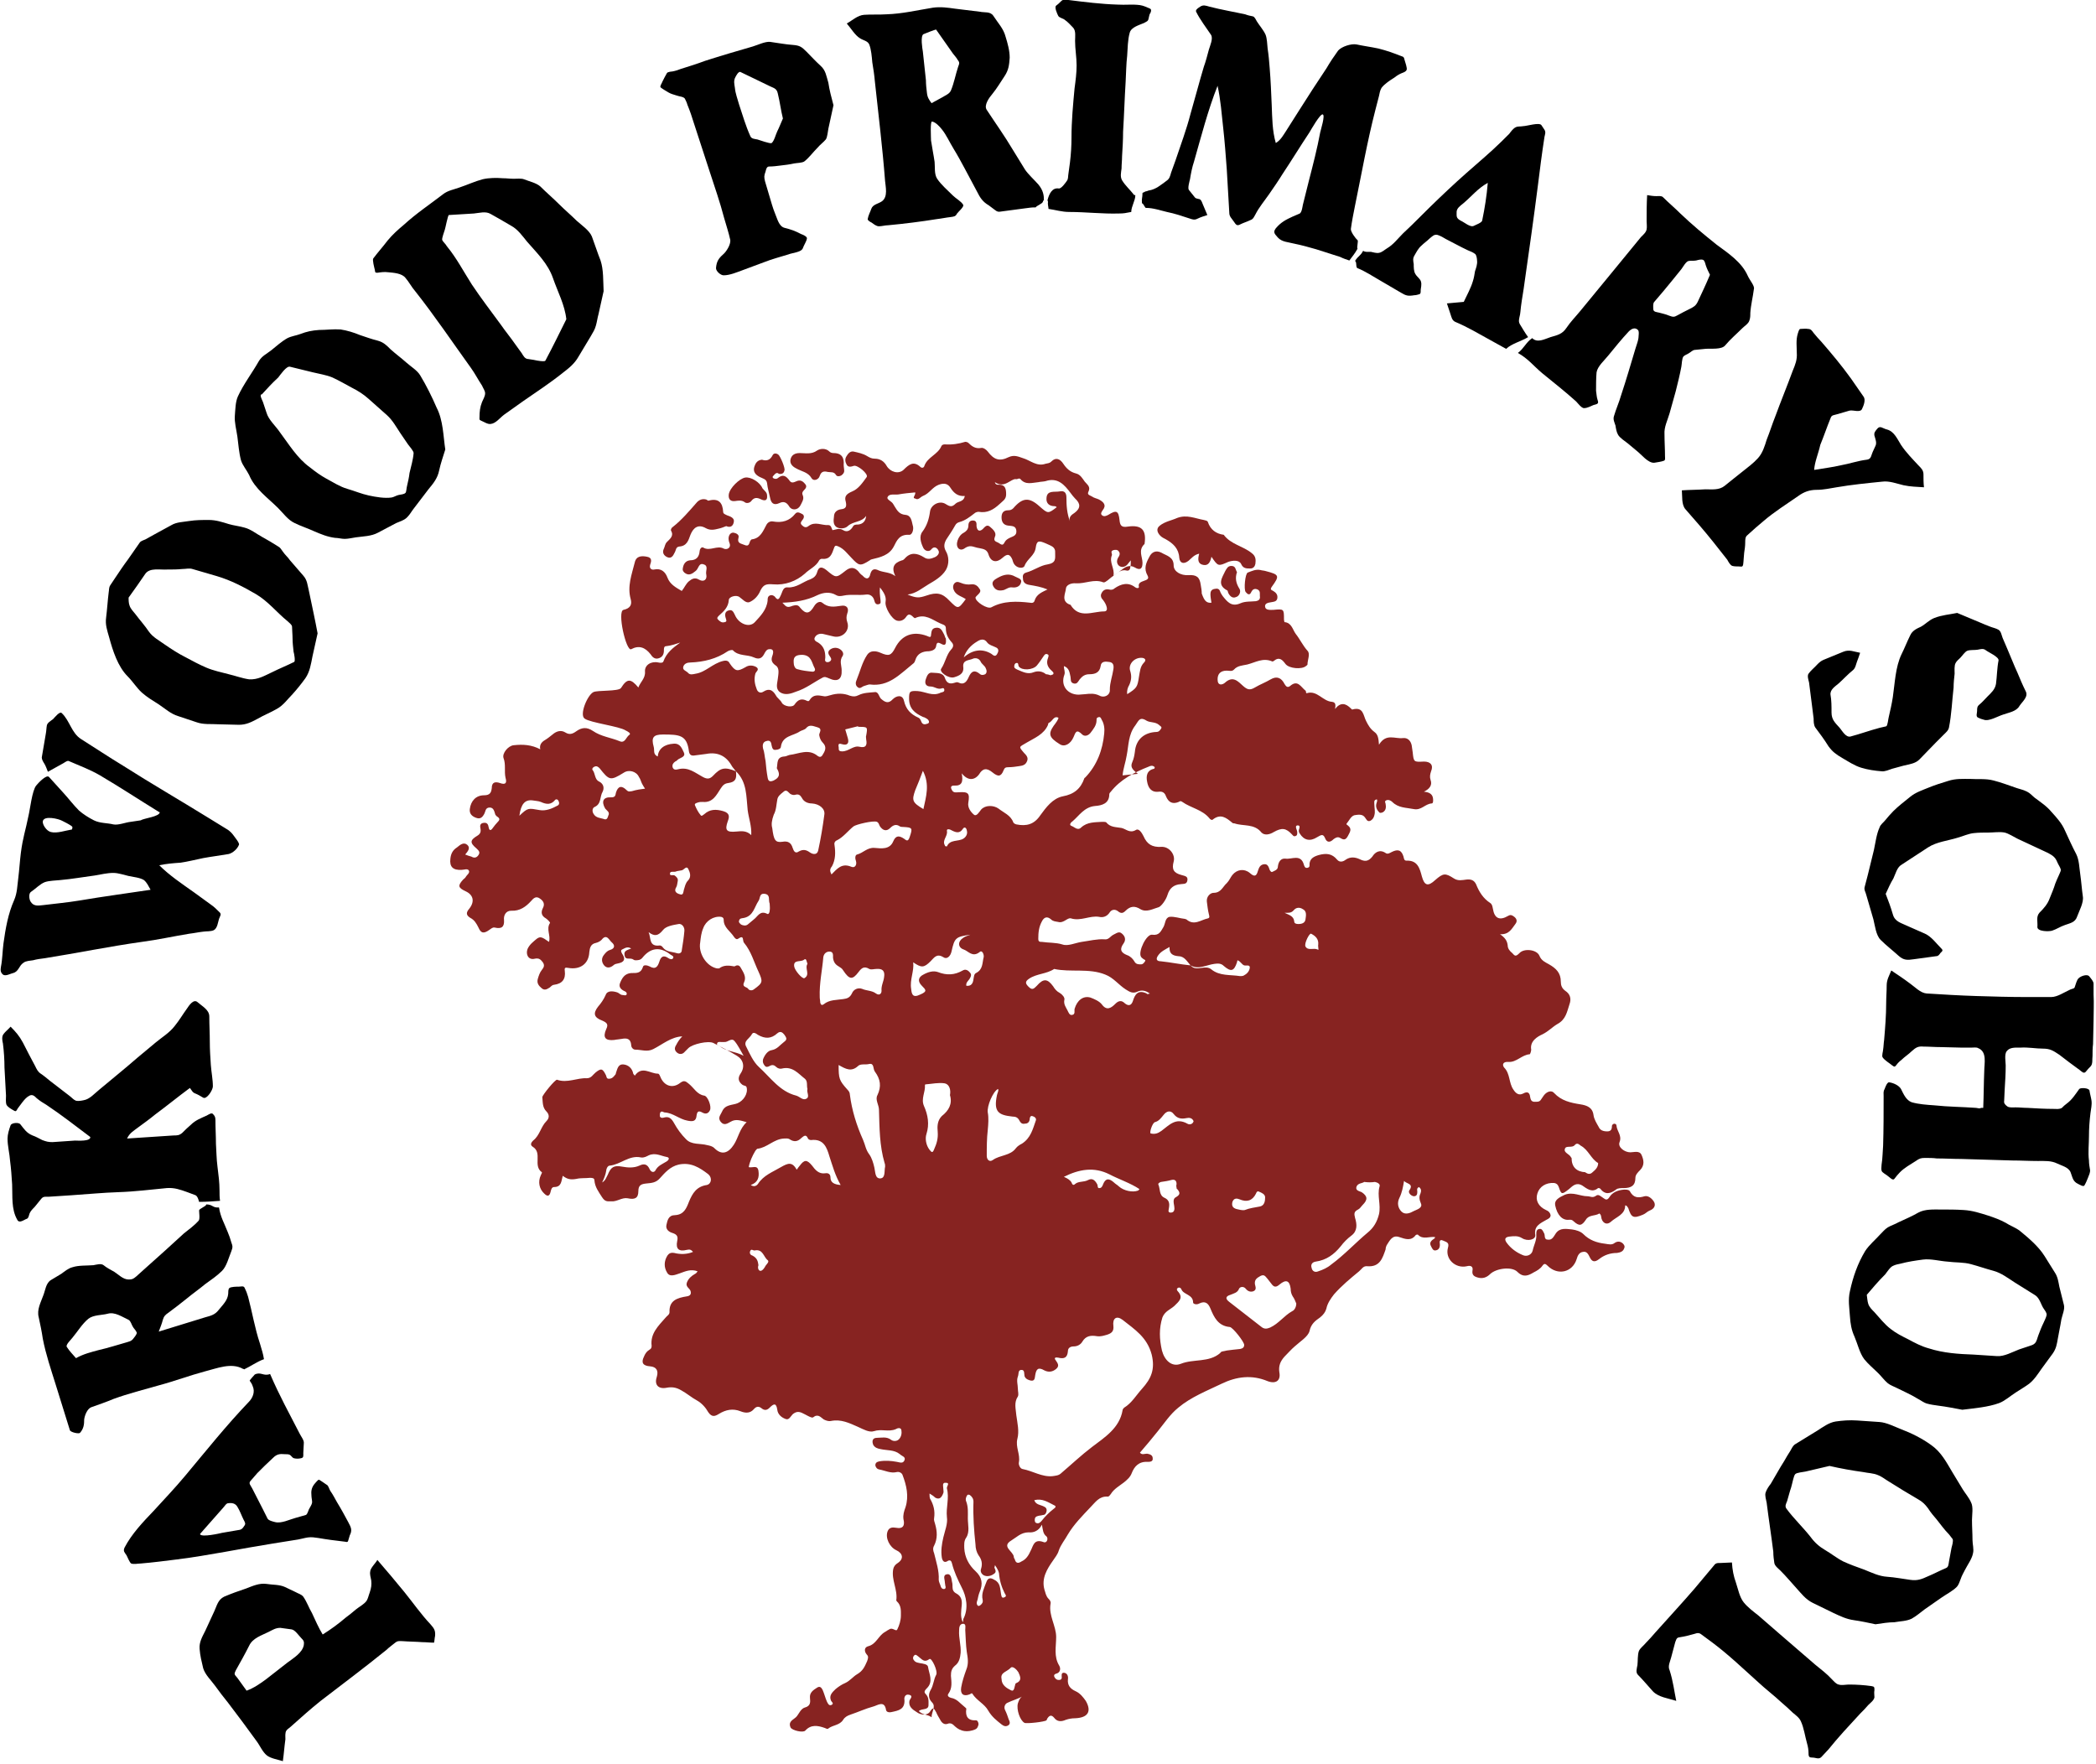 <svg xmlns="http://www.w3.org/2000/svg" height="345" viewBox="0 0 410 345.3" style="enable-background:new 0 0 410 345.3"><g id="0"><g><path d="m204 39.5c0-.1.1-.3.2-.3 0-.9-.1-1.9-1.1-3.1-.8-.9-2-2-2.6-2.9-.8-1.3-1.6-2.6-2.4-3.9-1.6-2.7-3.4-5.2-5.1-7.8-.6-.9.5-2.4 1.1-3.1.9-1.1 1.6-2.3 2.4-3.5.8-1.2.9-2.2 1-3.6 0-1.4-.4-2.8-.8-4.1-.4-1.6-1.5-2.7-2.4-4.1-.6-.9-1.7-.6-2.6-.8-1.6-.2-3.3-.4-4.9-.6-1.4-.2-2.8-.4-4.3-.2-3.1.5-6 1.2-9.1 1.3-1.5.1-3 0-4.4.1-1.3.1-2.3 1.1-3.4 1.7.8.9 1.6 2.3 2.6 2.9.6.4 1.5.5 1.8 1.2.4 1 .5 2.4.6 3.5.2 1.2.4 2.5.5 3.7.7 6.5 1.5 13 2 19.5.1 1.2.6 3.1-.6 4-.7.5-1.8.6-2.1 1.5-.2.6-.6 1.3-.7 2 0 .3.6.6.8.7.4.3.9.7 1.4.7.6 0 1.2-.2 1.8-.2 3.2-.3 6.4-.7 9.5-1.2.9-.1 1.8-.3 2.7-.4.7-.1 1-.1 1.3-.7.2-.3 1.4-1.3 1.2-1.7-.4-.7-1.4-1.2-2-1.8-1-1-2.3-2.1-3.1-3.3-.6-.9-.4-2.3-.5-3.3-.2-1.4-.5-2.8-.7-4.2 0-.5-.2-3.8.2-3.7.7.1 1.5 1 1.9 1.5.9 1.1 1.5 2.5 2.3 3.8.8 1.3 1.5 2.6 2.2 3.9.8 1.5 1.6 3 2.4 4.5.6 1.2 1.1 2 2.3 2.7.4.3.8.6 1.2.9.5.4.7.4 1.3.3 1.5-.2 3-.4 4.5-.6 1-.1 1.1-.2 2.2-.2.1-.3 1.3-.7 1.4-1.1m-16.6-26.4c-.5 1.5-.8 3.2-1.4 4.6-.3.7-1 .9-1.6 1.3-.7.4-1.5.8-2.2 1.2-.5-.7-.8-1.1-.9-2-.1-.8-.2-1.7-.2-2.5-.2-1.9-.4-3.8-.6-5.6-.1-.6-.5-3 .1-3.4.2-.1 2.5-1 2.5-.9 1.1 1.6 2.2 3.1 3.3 4.7.3.4.7.8.9 1.2.5.6.3.8.1 1.4"/><path d="m225 1.7c-.7-.3-1.3-.6-2-.7-1.4-.2-2.9 0-4.4-.1-3.2-.1-6.4-.5-9.6-.9-.7-.1-1-.2-1.5.3-.3.3-.6.6-.9.8-.4.3.2 1.6.4 2 .2.4 1 .5 1.3.8.6.4 1.1 1 1.6 1.5.6.6.4 1.8.4 2.6 0 1.6.3 3.2.3 4.8 0 1.5-.2 3-.4 4.5-.3 3.2-.6 6.4-.6 9.6 0 1.6-.1 3.3-.3 4.9-.1.7-.2 1.5-.3 2.2-.1.5 0 1-.3 1.4-.2.3-1.1 1.6-1.6 1.5-1.3-.2-1.9 1.1-2.2 2.3 0 .1.1.2.1.3-.1.5.1 1 .1 1.4 1.4.2 2.6.6 4.1.6 3.2 0 6.5.4 9.7.3 1 0 1.3-.1 2.4-.3 0-1.1.8-2.2.8-3.3-.2 0-.3 0-.3-.1-.7-.9-1.7-1.8-2.3-2.8-.4-.7-.2-1.5-.1-2.3 0-.8.1-1.6.1-2.4.1-1.6.2-3.2.2-4.8.2-3.3.3-6.6.5-9.8.1-1.7.1-3.4.3-5.1.1-1.4.1-3.1.5-4.5.3-1.1 1.9-1.5 2.8-1.9.5-.3.8-.3.9-.9.1-.3.1-.7.3-1 0 .1.4-.7 0-.9"/><path d="m264 51c.8-1.1.9-1.1 1.6-2.3-.2-.2.2-1.5 0-1.7-.4-.3-1.4-1.7-1.3-2.2.2-1.5.5-3 .8-4.5 1.3-6.3 2.4-12.6 4-18.8.2-.9.5-1.8.7-2.7.1-.5.2-1.1.5-1.6.6-.8 1.7-1.5 2.5-2 .5-.4 1-.7 1.5-.9.3-.1.8-.3.9-.6.2-.3-.3-1.6-.4-2-.1-.5-.2-.6-.6-.7-1.5-.6-2.9-1.1-4.5-1.5-1.4-.3-2.9-.5-4.3-.8-1-.2-2.9.4-3.6 1.2-.8 1.1-1.6 2.3-2.3 3.5-1.8 2.7-3.5 5.3-5.2 8-.9 1.4-1.7 2.7-2.6 4.1-.6.9-1.1 1.9-2.1 2.5-.7-2.4-.7-4.9-.8-7.4-.1-2.4-.2-4.9-.4-7.3-.1-1.3-.2-2.5-.4-3.8-.1-.9-.1-1.9-.4-2.7-.4-.9-1.2-1.8-1.7-2.6-.2-.3-.4-.9-.8-1-.5-.1-1-.2-1.5-.4-2.3-.5-4.7-.9-7-1.5-.7-.2-1.2-.4-1.8 0-.3.2-1 .6-.8 1 .8 1.6 1.9 3 2.9 4.5.5.7-.2 2.2-.4 2.9-.3 1.1-.6 2.3-1 3.4-.9 3-1.7 6.1-2.6 9.2-.8 3.1-1.9 6-2.9 9-.3.8-.6 1.7-.9 2.5-.2.7-.3 1.2-.9 1.6-1.1.8-2.1 1.7-3.5 1.9-.1 0-.1.1-.7.2 0 .1-.5.2-.5.3 0 1-.2 1-.1 2 .3 0 .6 1 .8.9 1.4 0 2.8.5 4.1.8 1.5.3 3 .8 4.5 1.3.6.2.9.3 1.5 0 .6-.3 1.3-.5 1.9-.7l-.8-1.9c-.2-.4-.3-1-.7-1.2-.3-.1-.7-.1-.9-.3-.4-.5-.8-1-1.2-1.5-.3-.3.1-1.7.2-2.1.2-1.2.4-2.3.8-3.5 1.4-4.9 2.7-10 4.6-14.8.6 2.7.8 5.5 1.1 8.2.3 2.7.5 5.4.7 8.1.2 2.9.3 5.7.5 8.6 0 .7.5 1.1.9 1.7.4.6.6.9 1.3.5.6-.3 1.3-.5 1.9-.8.6-.2.7-.6 1-1.1.7-1.4 1.8-2.7 2.7-4 .9-1.3 1.8-2.6 2.6-3.9 1.8-2.7 3.5-5.5 5.3-8.2.3-.5 2.1-3.7 2.6-3.5.5.2-.4 3-.5 3.5-.6 3.2-1.4 6.3-2.2 9.4-.4 1.6-.8 3.2-1.2 4.8-.1.5-.2 1.4-.6 1.7-.4.2-1 .4-1.4.6-1.3.6-2.3 1.1-3.3 2.3-.6.8-.2 1.1.4 1.8.8.9 2.1.9 3.2 1.2 1.5.3 2.9.7 4.3 1.1 1.6.5 3.1 1 4.7 1.5.6.3 1.2.5 1.8.7"/><path d="m299 66c-.6-.8-1.1-1.7-1.6-2.5-.3-.5-.2-.9-.1-1.4.2-.7.2-1.4.3-2.1.2-1.6.5-3.1.7-4.7.9-6.3 1.8-12.6 2.6-18.9.4-3.2.8-6.4 1.3-9.6.1-.5.3-.9 0-1.4-.2-.3-.4-.6-.6-.9-.4-.6-2.9.2-3.6.2-.5.1-1 0-1.4.2-.5.2-1 .9-1.3 1.3-1 1-2.1 2.1-3.2 3.1-2.3 2.1-4.7 4.1-7 6.2-2.4 2.2-4.7 4.4-7 6.7-1.2 1.2-2.4 2.4-3.6 3.5-1 1-1.9 2.2-3.1 2.9-.5.3-1 .8-1.6.9-.5.1-1.1-.1-1.6-.2-.5 0-1.1.1-1.5-.2-.6 1.1-.9.9-1.6 2 .4.1.1 1.3.5 1.4 1.5.6 3 1.6 4.4 2.4 1.4.8 2.7 1.6 4.1 2.4 1 .6 1.4.7 2.6.5.3 0 .7-.1 1-.2.4-.1.2-.8.3-1.1.1-.6.2-1.3-.2-1.8-.3-.4-.7-.7-.9-1.1-.3-.5-.3-1.3-.3-1.9-.1-.6-.2-1.1.1-1.6.4-.7.8-1.5 1.4-2 .5-.5 1.1-.9 1.6-1.4.5-.4.9-.9 1.6-.7.6.2 1.1.5 1.6.8 1.4.7 2.8 1.5 4.3 2.2.5.2 1 .4 1.4.7.3.2.4 1 .4 1.3.1.7-.2 1.5-.4 2.1-.1.6-.2 1.3-.4 1.9-.4 1.4-1.2 2.8-1.8 4.1-1.1.1-2.2.2-3.3.3l.7 2.1c.2.6.3 1.2.9 1.5 1.2.5 2.4 1.1 3.5 1.7 2.4 1.3 4.1 2.3 6.5 3.6 1-1 3-1.5 4.3-2.3m-9-22.8c-.1.4-1.2.8-1.6 1-.7.4-1.9-.7-2.6-1-.9-.5-.8-.8-.8-1.7 0-.7.7-1.2 1.2-1.6 1.7-1.4 2.9-3 4.9-4.1-.2 2.5-.6 5-1.1 7.4"/><path d="m342 54c-1.2-2.7-3.8-4.4-6.1-6.1-2.5-2-4.8-3.9-7.1-6.1-1.1-1.1-2.3-2.1-3.4-3.2-.3-.3-.9-.2-1.3-.2-.6 0-1.2-.1-1.8-.2-.1 1.7-.1 3.4-.1 5.1 0 .5.1 1.1 0 1.6-.1.6-.7 1.1-1.1 1.5-2 2.4-3.9 4.8-5.9 7.2-2 2.4-4 4.9-6 7.3-.9 1.1-1.9 2.1-2.7 3.3-.8 1.2-1.7 1.4-3.1 1.8-1.2.4-2.6 1.2-3.6.2-1.2.8-1.6 2-2.8 2.9 2.1 1.2 3 2.5 4.8 4 2.2 1.8 4.5 3.6 6.6 5.5.3.3 1.1 1.4 1.6 1.3.6 0 1.3-.4 1.8-.6.7-.2 1.1-.2.8-1-.2-.6-.2-1.2-.3-1.8 0-1.1 0-2.5.1-3.6.2-1.2 1.5-2.3 2.3-3.3 1.3-1.6 2.6-3.2 4-4.7.5-.5 1.2-.9 1.8-.3.3.3.1 1.2.1 1.6-.1.7-.4 1.4-.6 2.1-.9 3-1.8 6.1-2.8 9.1-.4 1.4-1 2.7-1.4 4.1-.2.6.1 1.2.3 1.8.1.6.2 1.3.5 1.8.3.6 1.4 1.3 1.9 1.7.6.5 1.2 1 1.8 1.5.9.7 2.2 2.4 3.4 2.3.6-.1 1.4-.2 1.9-.4.3-.1.2-.6.2-.9 0-1.4-.1-2.8-.1-4.3-.1-1.4.6-2.7 1-4.1.4-1.4.8-2.9 1.2-4.3.4-1.6.8-3.2 1.1-4.8.1-.5.1-1.6.4-2 .3-.3.7-.4 1-.6.4-.2.8-.7 1.3-.7l2-.2c1.1-.1 3.2.2 3.9-.7 1-1.2 2.3-2.3 3.4-3.4.4-.4 1.1-.8 1.3-1.4.2-.5.2-1 .2-1.5.1-1.6.5-3.1.7-4.7.2-.6-.8-1.7-1.2-2.6m-9.8 5.1c-.4.8-.8 1-1.6 1.4-.8.4-1.6.8-2.3 1.2-.7.4-.9.4-1.7.1-.7-.3-1.3-.4-2-.6-.4-.1-1.1-.1-1.1-.7 0-.4-.1-1.1.2-1.4 1.2-1.4 2.4-2.8 3.6-4.3.6-.7 1.1-1.4 1.7-2.1.3-.4.9-1.5 1.4-1.6.5-.1 1 0 1.5-.1.4-.1 1-.3 1.4-.1.3.2.4.8.5 1.1.2.6.5 1.2.8 1.8-.8 1.9-1.6 3.6-2.4 5.3"/><path d="m68 298c-.7-1.3-1.4-2.6-2.2-3.9-.4-.7-.8-1.5-1.3-2.2-.2-.3-.4-1.1-.7-1.2-.2-.1-1.5-1.1-1.6-1-.3.2-.5.5-.7.7-.7.8-.8 1.5-.7 2.5 0 .4.2 1 .1 1.4-.1.4-.4.8-.6 1.2-.1.2-.3 1-.6 1.1-.7.2-1.4.4-2.1.6-1.1.3-2.7 1.1-3.9.8-.4-.1-1.3-.3-1.5-.7-.3-.6-.6-1.2-.9-1.8-.7-1.4-1.4-2.7-2.1-4.1-.3-.6-.8-1-.3-1.5.4-.5.9-1 1.3-1.5 1-1 2-2 3.1-3 .7-.7 1.3-.8 2.3-.7.3 0 .7 0 .9.1.4.2.5.6.9.7.4.1.9.1 1.3 0 .6-.1.5-.4.5-1 0-.6.1-1.3.1-1.9.1-.6-.5-1.3-.8-1.9-2.1-4.1-3.9-7.3-5.8-11.7-1.3.5-1.8-.5-3 .1 0 0-1 1.1-1 1.2.3.5.4.5.6 1.1.5 1.1 0 2.3-.8 3.1-4.4 4.6-8.3 9.5-12.4 14.4-2 2.4-4.1 4.6-6.2 6.9-2.1 2.2-4.3 4.5-5.7 7.2-.3.7 0 .9.4 1.5.2.4.6 1.4.9 1.6.5.2 1.4 0 1.9 0 2.4-.2 4.7-.5 7.1-.8 6.3-.8 12.4-2.1 18.7-3.1 1.7-.3 3.3-.5 5-.8.6-.1 1.2-.3 1.9-.4.7-.1 1.3 0 2 .1 1.7.3 3.3.5 5 .7.4 0 .8.3.9-.2.1-.3.2-.7.3-1 .5-1 .3-1.5-.3-2.6m-20.4.8c-.2.3-.4.6-.8.7-1.2.2-2.3.4-3.5.6-.4.1-3.9.9-4.3.3 0 0 0-.1 0-.1 1-1.1 2-2.3 3-3.4.5-.6 1-1.1 1.5-1.7.3-.3.6-.9 1-.9.7-.1 1.4 0 1.8.7.5.8.8 1.7 1.2 2.5.3.6.5.8.1 1.3"/><path d="m13.9 234c3-.2 6.1-.5 9.1-.6 3.2-.1 6.3-.5 9.5-.8 1.5-.1 2.6.3 4 .8.5.2 1.1.4 1.6.6.4.2.6.9.7 1.3 1.4 0 2.7-.1 4.1-.2-.1-.7-.1-1.3-.1-2 0-1.6-.2-3.1-.4-4.7-.2-1.5-.2-3-.3-4.5 0-1.5-.1-3-.1-4.6 0-.5-.1-.8-.4-1.1-.3-.5-.9 0-1.3.2-1.1.5-2.2.9-3.1 1.8-.6.5-1.2 1.1-1.7 1.6-.6.5-1 .5-1.7.5-3 .2-6.1.4-9.1.6.5-1.1 1.3-1.5 2.2-2.2 1.1-.8 2.2-1.6 3.3-2.5 2.3-1.7 4.5-3.5 6.8-5.2.4.5.5.9 1.1 1.1.5.2 1 .5 1.5.8.7.4 1.9-1.5 1.9-2.2 0-1.4-.3-2.8-.4-4.2-.1-1.5-.2-3-.2-4.5 0-1.7-.1-3.3-.1-5 0-1.3-1.4-2-2.3-2.8-.8-.7-1.7.7-2.1 1.3-.8 1.1-1.5 2.3-2.4 3.4-1 1.3-2.5 2.2-3.7 3.2-1.2 1-2.4 2-3.6 3-2.4 2.1-4.9 4.1-7.4 6.2-1 .8-1.9 1.9-3.1 2.1-.5.1-1 .2-1.5.1-.5-.2-.8-.6-1.2-.9-1.3-1-2.6-2-3.9-3-.6-.5-1.2-1-1.8-1.4-.6-.4-.8-.9-1.1-1.5-.8-1.5-1.6-3-2.4-4.6-.7-1.3-1.4-2.1-2.4-3.1-.4.5-1.5 1.3-1.6 1.9-.1.4 0 1 .1 1.4.2 1.6.3 3.2.3 4.7.1 1.8.2 3.7.3 5.5 0 .5-.1 1.3.1 1.8.3.5.9.8 1.4 1.1.5.3.5.1.8-.4.3-.4.6-.8.9-1.2.4-.5.8-1 1.4-1.3.6-.3 1 .1 1.4.5.6.5 1.2.9 1.9 1.3 3 2 5.8 4.2 8.6 6.3.1.9-2.5.7-3 .7-1.5.1-2.9.2-4.4.3-.8 0-1.2-.1-2-.4-.6-.3-1.3-.7-1.9-.9-1.2-.5-1.6-1.2-2.4-2.2-.3-.4-1.7-.3-1.9.2-.3.8-.6 1.8-.6 2.6 0 1.5.4 2.9.5 4.4.2 1.5.3 3 .4 4.6.1 2.3-.2 4.8 1 6.9.4.8 1.3 0 1.9-.2.3-.1.4-.7.5-1 .2-.5.6-.9 1-1.3.4-.5.9-1.1 1.3-1.6.4-.5.8-.4 1.4-.4 1.5-.1 3-.2 4.6-.3"/><path d="m50.7 263c-1-3-1.5-6.1-2.3-9.1-.2-.7-.4-1.2-.7-1.8-.2-.4-.7-.2-1.1-.2-.4 0-1.6 0-1.9.3-.2.2-.2.8-.2 1.1-.1 1.3-1.1 2.2-1.9 3.2-.7.9-1.5 1.1-2.6 1.4-3 .9-6.1 1.9-9.1 2.8.3-.8.6-1.5.8-2.3.2-.7.5-1 1.1-1.4 1.2-.9 2.4-1.8 3.5-2.7 1.2-1 2.5-1.9 3.7-2.9 1.1-.8 2.3-1.6 3.3-2.6.9-.9 1.3-2.6 1.8-3.8.3-.8.3-1 0-1.8-.2-.7-.4-1.3-.7-2-.7-1.8-1.4-2.9-1.7-4.8-1.3.1-1.2-.6-2.5-.6 0 .4-1.4.8-1.4 1.2 0 .4.2 1.7-.1 2-.8.9-1.9 1.7-2.9 2.5-2.4 2.2-4.8 4.4-7.3 6.6-.7.6-1.3 1.2-2 1.8-.6.5-.8.6-1.5.6-1.1 0-2-1-2.8-1.5-.7-.4-1.5-.8-2.1-1.3-.5-.4-1.4-.1-2 0-1.3.1-2.9 0-4.1.4-.8.2-1.5.8-2.2 1.3-.7.4-1.3.8-2 1.2-1 .6-1.1 2-1.5 3-.5 1.4-1.3 2.8-.9 4.3.3 1.4.6 2.8.8 4.2.6 3.1 1.6 6 2.5 8.9.9 3 1.9 6 2.8 9 .1.4 1.8.8 2 .5.7-.8.8-1.6.8-2.6.1-.8.6-2.1 1.4-2.4 1.4-.5 2.9-1 4.3-1.6 3-1.1 5.9-1.8 9-2.7 3-.8 5.9-1.9 8.9-2.7 2.4-.6 5.2-1.8 7.5-.5.2.1.1-.1.2.1 1.3-.6 2.5-1.5 3.9-2-.2-1.2-.4-1.7-.8-3.1m-24.8-.9c-.4.5-.7.5-1.3.7-1.8.5-3.6 1.1-5.4 1.5-1.5.4-3.1.8-4.5 1.6-.6-.7-1.3-1.4-1.8-2.2-.3-.4.9-1.5 1.1-1.8 1-1.2 1.9-2.7 3.1-3.7 1-.8 2.7-.7 3.8-1 1.4-.4 2.8.6 4.1 1.2.4.2.6 1 .8 1.3.2.4.6.7.8 1.2 0 .4-.5.9-.7 1.2"/><path d="m31 159c-3.9-2.4-7.7-4.9-11.6-7.2-1.9-1.1-4-1.9-6.1-2.8-.3-.2-1.1.5-1.4.6-.9.5-1.8 1-2.7 1.5-.2-.5-.4-1.1-.7-1.6-.2-.3-.5-.8-.5-1.2.3-1.6.5-3.1.8-4.7.1-.5.1-1.1.2-1.6.1-.5.8-.9 1.2-1.2.3-.3 1.3-1.6 1.7-1.2 1.6 1.5 1.9 3.9 3.8 5.1 2.7 1.7 5.4 3.5 8.2 5.2 5.5 3.5 11.2 6.8 16.7 10.2 1.3.8 2.6 1.6 3.9 2.4.4.3.7.6 1 1 .2.3 1.3 1.6 1.1 1.9-.3.8-1.2 1.6-2 1.8-1.7.3-3.4.5-5 .8-1.5.3-3 .7-4.5.9-1.4.1-2.7.2-4.1.5 2 2 4.4 3.6 6.8 5.3 1.1.8 2.2 1.6 3.3 2.4.6.4 1.1.9 1.6 1.4.6.5.2.8 0 1.4-.2.6-.3 1.8-1 2.2-.6.3-1.5.2-2.1.3-.9.1-1.8.3-2.7.4-3.1.5-6.2 1.2-9.3 1.6-6.4.9-12.7 2.2-19 3.2-.8.1-1.6.2-2.3.4-.6.1-1.4.1-1.9.5-.9.6-.9 1.7-2 2-.5.1-1.5.7-2 .3-.5-.4-.5-.9-.4-1.5.3-1.5.3-3.1.5-4.6.4-2.9.9-5.8 2.1-8.5.6-1.4.6-2.8.8-4.3.2-1.6.3-3.3.5-4.9.4-3.1.9-4.3 1.5-7.3.3-1.2.7-4.9 1.5-5.9.4-.5 2-2.2 2.5-1.7 1 1.1 1.9 2.1 2.9 3.2 1 1.1 1.9 2.3 3 3.4.8.7 1.9 1.4 2.9 1.9 1.2.6 2.6.5 3.8.8 1 .2 2.4-.4 3.4-.5.7-.1 1.3-.2 2-.3.5-.4 3.7-.7 3.7-1.6m-1.8 15.2c-.4-.7-.7-1.4-1.3-1.9-.8-.5-2.1-.6-3-.8-.9-.2-2-.6-3-.6-1.2 0-2.4.3-3.6.5-2.3.3-4.5.7-6.8.9-.9.1-2.1.1-3 .4-1 .4-1.8 1.3-2.7 1.9-.5.3-.4 1.4-.1 1.9.6 1 1.5.8 2.5.7 2.4-.3 4.7-.5 7.1-.9 4.7-.8 9.3-1.4 13.9-2.1m-15.4-11.8c.1-.3.2-.5-.1-.7-.6-.4-1.2-.7-1.8-1-.7-.4-3.6-1.1-3.8.1-.1.6.7 1.9 1.6 2.1 1.2.3 2.8-.3 4.1-.5"/><path d="m409 229c-.1-.6-.2-1.2-.2-1.8-.2-1.6 0-3.2 0-4.7 0-1.5.1-3 .3-4.6.1-.8.3-1.6.2-2.4-.1-.7-.3-1.3-.4-2-.1-.5-1.7-.6-2-.3-.8 1.1-1.4 2.1-2.5 2.9-.3.2-.6.5-.9.8-.5.3-1 .2-1.6.2-1.7 0-3.4-.1-5.1-.2-.8 0-1.6-.1-2.4-.1-.4 0-1.2.1-1.6-.2-.4-.3-.7-.6-.6-1.1l.1-2.2c.1-1.6.2-3.1.2-4.7 0-.7-.3-2.2.2-2.8.6-.8 1.7-.7 2.7-.7 1.5-.1 3 .2 4.4.2 1.4 0 2 .4 3.2 1.2 1.3 1 2.6 2 4 3 .4.3.8.8 1.2.3.3-.4.6-.7.9-1 .5-.5.3-1.4.4-2.1 0-.8 0-1.5.1-2.3 0-1.5.1-3.1.1-4.6 0-1.7.1-3.4 0-5.1 0-.7 0-1.4 0-2.1 0-.5-.5-1-.8-1.4-.4-.6-1.7-.1-2.1.3-.4.3-.6 1.3-.8 1.8-.1.3-.7.3-1 .5-1.1.5-2.4 1.4-3.6 1.4-1.6 0-3.2 0-4.8 0-3.3 0-6.6-.1-9.9-.2-3.2-.1-6.5-.3-9.7-.5-1.2-.1-2.3-1.3-3.3-2-1.2-.9-2.4-1.7-3.6-2.5-.4 1-.9 1.8-.9 2.9 0 1.2-.1 2.3-.1 3.5 0 2.4-.2 4.8-.4 7.2-.1.6-.1 1.3-.2 1.9 0 .3-.3 1.2-.1 1.5.4.6 1.3 1.1 1.9 1.6.4.3.5.3.8-.1.3-.4.6-.7 1-1 .6-.6 1.4-1.1 2-1.7.8-.7 1.2-1 2.3-.9 1.1 0 2.2.1 3.4.1 1.3 0 2.7.1 4 .1h2c.4 0 1-.1 1.3.1 1.8.7 1.2 3 1.2 4.5-.1 2.4-.1 4.8-.2 7.2-.1 0-.3 0-.4 0-.1 0-.2.1-.3.1-.3 0-.5-.1-.7-.1-2.7-.2-5.4-.2-8.2-.5-1.4-.1-3-.2-4.4-.6-1.1-.4-1.6-1.6-2.1-2.6-.4-.7-1.5-1.2-2.3-1.3-.4-.1-.8 1-.9 1.3-.3.5-.2.9-.2 1.4 0 3.3 0 6.5-.1 9.7-.1 1.2-.1 2.5-.3 3.7 0 .4-.1.8 0 1.2.1.4 1 .8 1.3 1.1.3.2.9.9 1.2.5.3-.4.7-.9 1.1-1.3.9-.9 2-1.5 3.1-2.2.7-.5 1-.6 1.8-.6.8 0 1.6 0 2.3.1 1.6 0 3.2.1 4.8.1 3.3.1 6.7.2 10 .3 1.7 0 3.3.1 5 .1 1.3 0 2.6-.1 3.8.5.8.4 2.2.7 2.6 1.7.4 1 .4 1.8 1.5 2.3.2.1 1 .6 1.2.3.3-.5.5-1 .7-1.5.2-.6.5-1 .4-1.7"/><path d="m118 57c-.3 1.5-.7 3-1 4.5-.2.7-.3 1.5-.5 2.2-.2.8-.6 1.4-1 2.1-.8 1.3-1.6 2.7-2.4 4-.8 1.4-1.8 2.2-3.1 3.2-2.5 2-5.1 3.7-7.7 5.5-1.3.9-2.5 1.8-3.8 2.7-.8.6-1.6 1.7-2.6 1.8-.6.1-1.3-.4-1.8-.6-.5-.2-.4-.3-.4-.7 0-1.1.1-2 .5-3 .2-.5.6-1.1.6-1.7 0-.5-.4-1-.6-1.5-.8-1.2-1.4-2.4-2.2-3.5-3.6-5-7.1-10.2-10.9-15-.7-.8-1.2-1.8-1.9-2.6-.7-.9-2.3-1-3.4-1.1-.7-.1-1.4 0-2.1.1-.5 0-.4-.1-.5-.6-.1-.4-.5-1.9-.3-2.2.9-1.2 1.9-2.3 2.8-3.5 1-1.2 2-2.1 3.2-3.1 2.4-2.2 5.1-4 7.7-6 .9-.7 2.1-.9 3.2-1.3 1.5-.5 3-1.2 4.5-1.6 1.3-.3 2.7-.3 4-.2.7 0 1.4.1 2.1.1.6 0 1.5-.1 2 .1 1 .4 2.4.7 3.2 1.4 1.2 1.2 2.5 2.3 3.7 3.5 1.1 1.1 2.3 2.1 3.4 3.2 1 .9 2.5 1.9 3 3.1.6 1.6 1.1 3.2 1.7 4.7.6 1.8.5 4 .6 6.1m-7.3 5.4c-.3-2.8-1.7-5.4-2.6-8-1-2.9-3.1-4.9-5.1-7.2-.9-1.1-1.8-2.4-3.1-3.1-1.4-.8-2.7-1.6-4-2.3-1-.6-2.2-.2-3.3-.1-1.6.1-3.3.2-4.9.3-.2 0-.7 2.7-.8 2.9-.1.4-.6 1.6-.5 2 .2.4.7.8.9 1.2 1.9 2.3 3.3 5 4.9 7.5 1.8 2.7 3.8 5.3 5.7 7.9.9 1.3 1.9 2.5 2.8 3.8.4.6.9 1.2 1.3 1.8.3.5.6 1.1 1.3 1.1.4 0 3.1.7 3.3.3 1.5-2.8 2.8-5.5 4.1-8.1"/><path d="m87 88c-.4 1.3-.9 2.7-1.2 4.1-.3 1.5-1.1 2.5-2.1 3.7-1 1.3-1.9 2.5-2.9 3.8-.4.5-.7 1.1-1.2 1.6-.5.6-1.5.9-2.2 1.2-1.2.6-2.4 1.3-3.6 1.9-1.3.7-2.9.7-4.3.9-.7.1-1.5.3-2.2.3-.6 0-1.3-.2-1.9-.2-1.5-.2-2.7-.7-4.1-1.3-1.3-.6-2.6-1-3.8-1.6-1.3-.6-2.2-1.9-3.2-2.9-2-2-4.6-3.8-5.7-6.5-.5-1-1.3-1.9-1.6-2.9-.4-1.5-.5-3.1-.7-4.6-.2-1.4-.6-2.8-.5-4.1.1-1.2.1-2.7.6-3.8 1.1-2.4 2.8-4.6 4.1-6.9.6-1 1.5-1.4 2.4-2.1 1-.8 2.1-1.8 3.2-2.4.8-.4 1.7-.5 2.5-.8 1.3-.5 2.3-.7 3.7-.8 1.4 0 2.8-.2 4.2-.1 1.3.2 2.6.6 3.8 1.1 1.2.4 2.3.8 3.5 1.1 1.1.3 1.7.9 2.5 1.7 1 .9 2.1 1.7 3.1 2.6.9.8 2.1 1.5 2.7 2.5 1.2 2 2.3 4.2 3.2 6.3 1.3 2.5 1.3 5.6 1.7 8.2m-35.9-10.8c-.6 0 .1 1.2.2 1.5.2.7.5 1.4.7 2.1.4 1.4 1.8 2.6 2.6 3.8 1.8 2.4 3.4 5.1 5.9 6.9 1 .8 2.1 1.6 3.2 2.2 1.3.7 2.7 1.6 4.1 2 1.4.4 2.8 1 4.2 1.3 1.4.3 3.1.6 4.5.4.5-.1.9-.4 1.4-.5.4-.1 1-.1 1.3-.4.2-.2.2-1 .3-1.3.2-.9.4-1.7.5-2.6.3-1.3.7-2.6.8-3.9 0-.4-.8-1.3-1.1-1.7-.5-.7-1-1.5-1.5-2.2-.8-1.2-1.5-2.5-2.6-3.5-1.2-1.1-2.4-2.1-3.6-3.2-1-.9-2.1-1.6-3.3-2.2-1.3-.7-2.5-1.4-3.8-2-1.2-.5-2.6-.7-3.8-1-1.5-.4-3-.7-4.5-1.1-.7-.2-1.9 1.6-2.3 2.1-1.2 1.1-2.2 2.2-3.2 3.3"/><path d="m62 124c-.3 1.5-.7 3-1 4.5-.3 1.5-.5 3-1.4 4.3-.8 1.1-1.6 2.1-2.5 3.1-1 1-1.8 2.2-3.1 2.9-1.2.7-2.5 1.2-3.7 1.9-1.3.7-2.3 1.2-3.7 1.2-1.3 0-2.7-.1-4-.1-1.5-.1-2.9.1-4.3-.4-1.2-.4-2.4-.8-3.6-1.2-1.4-.4-2.6-1.5-3.8-2.3-1.1-.7-2.3-1.4-3.3-2.3-1-.9-1.8-2.2-2.8-3.2-1.9-1.9-2.9-5-3.6-7.6-.4-1.4-.8-2.5-.6-3.9.2-1.6.3-3.3.5-4.9.1-.5 0-.9.3-1.4.3-.5.7-1 1-1.5.8-1.2 1.6-2.4 2.5-3.6.8-1.1 1.5-2.2 2.3-3.3.2-.3.9-.5 1.1-.6.6-.3 1.2-.7 1.8-1 1.1-.6 2.2-1.2 3.3-1.8 1-.6 2.3-.6 3.5-.8 1.3-.2 2.5-.2 3.8-.2 1.4 0 2.6.4 3.9.8 1 .3 2.1.4 3.1.7 1.2.3 2.3 1.2 3.4 1.8 1.1.6 2.1 1.2 3.2 1.9.4.2.6.6.9 1 .4.6 1 1.1 1.4 1.7.9 1 1.7 2 2.6 3 .8.9.8 1.8 1.1 3 .6 2.9 1.2 5.6 1.7 8.3m-37-7c0 .5 0 1.1.2 1.6.2.6.7 1.1 1.1 1.6.9 1.2 1.9 2.3 2.7 3.5.8 1.1 2 1.7 3.1 2.5 1.3.9 2.7 1.8 4.1 2.5 1.3.7 2.6 1.4 4 2 1.4.6 2.9.9 4.4 1.3 1.3.3 2.6.8 4 1 1.7.1 3-.7 4.5-1.4 1.4-.7 2.9-1.3 4.3-2 .3-.1 0-1.7-.1-2-.1-.9-.2-1.8-.2-2.6 0-.8-.1-1.6-.1-2.3 0-.4-.6-.8-.9-1.1-2.1-1.7-3.8-3.9-6.2-5.3-2.4-1.4-4.9-2.7-7.6-3.5-1.6-.5-3.2-.9-4.8-1.4-.6-.2-1.3 0-2 0-1 .1-1.9.1-2.9.1-1.4.1-3.4-.4-4.3.8-1.1 1.6-2.2 3.2-3.3 4.7"/><path d="m384 276c-1.6-.3-3.1-.6-4.7-.8-.7-.1-1.5-.2-2.2-.4-.7-.2-1.3-.7-1.9-1-1.3-.8-2.7-1.4-4.1-2.1-.6-.3-1.2-.5-1.7-.9-.7-.6-1.2-1.3-1.8-1.9-.9-.9-2-1.8-2.8-2.8-.9-1.2-1.3-3-1.9-4.4-.6-1.3-.8-2.5-.9-4-.1-1.6-.4-3.2 0-4.9.6-2.8 1.5-5.4 3-7.9.8-1.2 2-2.2 2.9-3.2.5-.5.9-1 1.5-1.4.7-.4 1.4-.6 2.1-1 1.3-.6 2.7-1.2 3.9-1.9 1.3-.7 2.9-.6 4.4-.6 1.5 0 3 0 4.5.1 1.7.1 3.2.6 4.8 1.1 1.2.4 2.3.8 3.4 1.4.9.6 1.9.9 2.8 1.6 1.7 1.4 3.6 3 4.8 4.9.7 1.1 1.3 2.1 2 3.2.6.9.7 1.8.9 2.8.3 1.2.6 2.4.9 3.6.2.8-.3 1.9-.5 2.8-.2 1.3-.5 2.6-.7 3.8-.2 1.1-.3 1.9-1 2.9-.7 1-1.5 2-2.2 3-.7 1-1.4 2.1-2.4 2.9-.8.6-1.7 1.1-2.6 1.7-1.1.7-2.2 1.7-3.3 2.1-2.2.8-4.8 1-7.2 1.3m-18.7-22.5c.1.6.1 1.2.3 1.8.2.6.7 1.1 1.2 1.6 1 1.1 2 2.4 3.2 3.3 1 .8 2.2 1.4 3.4 2 1.3.7 2.6 1.4 4.1 1.8 2.8.9 5.8 1.1 8.7 1.2 1.5.1 3 .2 4.6.3 1.4.1 3-.8 4.3-1.3.7-.2 1.4-.5 2.1-.7.3-.1.7-.2 1-.5.4-.4.5-1.1.7-1.6.3-.8.6-1.6 1-2.4.2-.5.5-1 .6-1.5.1-.4-.3-.9-.5-1.2-.6-.8-.8-2.1-1.7-2.7-1.3-.8-2.7-1.7-4-2.5-1.4-.9-2.7-1.9-4.2-2.3-1.5-.4-2.9-.9-4.4-1.3-1.4-.4-3.1-.3-4.6-.5-1.5-.1-3.3-.6-4.8-.4-1.5.2-2.9.4-4.4.8-.5.1-1 .2-1.4.4-.6.2-1.2 1.2-1.6 1.7-1.4 1.4-2.5 2.7-3.6 4"/><path d="m367 318c-1.4-.3-2.8-.6-4.2-.8-1.5-.2-2.7-.8-4-1.4-1.4-.7-2.7-1.3-4.1-2-1.4-.7-2.2-1.8-3.2-2.9-1-1.1-2-2.3-3.1-3.4-.4-.4-1.1-.9-1.2-1.5-.1-.7-.2-1.4-.2-2.2-.4-3.2-.9-6.4-1.3-9.6-.1-.6-.4-1.4-.2-2 .2-.6.6-1.2 1-1.7.9-1.5 1.7-3 2.6-4.4.4-.7.8-1.4 1.2-2 .3-.5.5-1 .9-1.3 1.5-.9 2.9-1.8 4.4-2.7 1.1-.7 2.3-1.6 3.6-1.8 1.4-.2 2.7-.3 4.2-.2 1.5.1 3 .2 4.4.3 1.4.1 2.9.9 4.2 1.4 2.1.8 4.1 1.8 5.9 3.1 2 1.4 3 3.4 4.2 5.4.7 1.1 1.3 2.2 2 3.3.5.8 1.2 1.6 1.6 2.5.5.9.2 2.5.2 3.5 0 1.3.1 2.6.1 3.9 0 .8.3 1.8.1 2.6-.2 1.1-1.1 2.3-1.6 3.3-.3.6-.6 1.1-.8 1.7-.2.5-.4 1.2-.8 1.6-.8.8-2 1.4-3 2.1-1.1.8-2.2 1.5-3.3 2.3-.8.6-1.6 1.3-2.5 1.8-1 .5-2.3.5-3.4.7-1.1 0-2.4.2-3.7.4m-9-31c-1.6.4-3.1.7-4.7 1.1-.5.1-1.7.2-2 .5-.2.2-.3.7-.4 1-.2.7-.3 1.4-.6 2.2-.2.7-.4 1.4-.6 2.1-.2.5-.5 1-.1 1.5 1.4 1.9 3.2 3.6 4.7 5.5.8 1.1 1.7 1.9 2.9 2.6 1.2.7 2.3 1.6 3.5 2.2 1.3.6 2.7 1.1 4.1 1.6 1.5.6 2.9 1.3 4.5 1.4 1.5.1 3 .4 4.5.6 1.4.2 2.2-.1 3.5-.7 1.2-.5 2.3-1.1 3.5-1.6.5-.2.5-.7.6-1.3.2-.9.3-1.8.5-2.7.1-.4.4-1.3.2-1.7-.2-.3-.5-.6-.7-.9-.9-.9-1.6-1.9-2.4-2.9-.6-.7-1.2-1.4-1.7-2.2-.6-.8-1.1-1.3-2-1.8-1.9-1.1-3.7-2.2-5.6-3.4-.7-.4-1.4-1-2.2-1.3-.9-.4-2-.4-2.9-.6-2.2-.3-4.4-.7-6.6-1.2"/><path d="m163 20.6c-.3 1.5-.7 3.1-1 4.6-.1.5-.2 1.7-.5 2.1-.5.6-1.1 1-1.6 1.6-.9.9-1.7 2-2.6 2.7-.4.3-1.5.3-2 .4-.9.2-1.7.3-2.6.4-.8.1-1.5.2-2.3.2-.5 0-.6.6-.7 1-.3.8-.3 1.1-.1 1.9.3.9.5 1.8.8 2.7.4 1.3.7 2.5 1.2 3.7.4.9.7 2.4 1.8 2.7 1.2.3 2.1.6 3.2 1.2.3.1 1.3.5 1.2.9-.1.6-.6 1.3-.8 1.9-.3.8-2.1.9-2.8 1.2-1.6.5-3.2.9-4.7 1.5-1.4.5-2.9 1.1-4.3 1.6-1.1.4-2.5 1-3.7 1-.6 0-1.5-.8-1.5-1.4.1-1.3.5-1.9 1.4-2.7.6-.5 1.5-1.9 1.4-2.8-.3-1.4-.8-2.9-1.2-4.3-.8-3.1-1.9-6.2-2.9-9.3-1-3.1-2-6.1-3-9.2-.4-1.3-.8-2.5-1.3-3.7-.1-.4-.3-.8-.5-1.2-.3-.4-1.1-.4-1.6-.6-.6-.2-1.1-.3-1.6-.6-.3-.2-1.6-.9-1.6-1.1 0-.3.3-.7.4-1 .3-.6.6-1.2.9-1.7.1-.2.8-.3 1-.3.6-.1 1.2-.3 1.7-.5 1.6-.5 3.2-1 4.8-1.6 3.1-1 6.2-1.9 9.3-2.8 1-.3 2.4-1 3.4-.9 1.5.2 3 .5 4.5.6 1.3.1 1.7.4 2.6 1.3.9.9 1.8 1.9 2.8 2.8 1 .9 1.1 2 1.5 3.3.2 1.4.6 2.9 1 4.4m-9.9 2.6c-.4-1.6-.6-3.3-1-4.9-.2-.9-.6-1-1.5-1.4-1-.5-2.1-1-3.1-1.5-.9-.4-1.8-.9-2.7-1.3-.4-.2-.9.8-1 1-.4.7-.2 1.4-.1 2.1.1 1.1.5 2.1.8 3.2.7 2.1 1.3 4.2 2.2 6.2.2.6.9.6 1.4.7.4.1 2.5.9 2.8.7.5-.4.8-1.7 1.1-2.3.4-.8.7-1.6 1.1-2.5"/><path d="m63 320c1.6-1 3.1-2.1 4.5-3.3.7-.5 1.4-1.1 2-1.6.6-.5 1.6-1 2.1-1.7.3-.5.4-1.1.6-1.6.3-.9.4-1.5.3-2.4-.1-.5-.3-1.2-.2-1.7 0-.7 1.1-1.7 1.4-2.3 1.8 2.1 3.6 4.2 5.3 6.3 1.7 2.1 3.3 4.4 5.1 6.3.7.8 1 1.2.9 2.3-.1.4-.1.9-.2 1.3-.8 0-1.5-.1-2.3-.1-1.3-.1-2.6-.1-3.9-.2-.6 0-.9-.1-1.4.3-.6.5-1.2.9-1.7 1.4-4.2 3.4-8.6 6.7-12.9 10-2 1.6-3.9 3.3-5.8 5-.3.3-.7.5-.9.8-.3.4-.2 1.2-.2 1.7-.2 1.4-.3 2.9-.5 4.3-.9-.3-2.3-.5-3.1-1.1-.9-.7-1.4-2-2.1-2.9-1.8-2.5-3.6-4.9-5.5-7.4-.9-1.1-1.8-2.3-2.6-3.4-.8-1.1-1.9-2.1-2.3-3.4-.3-1.3-.6-2.4-.7-3.8-.1-1.3.5-2.3 1.1-3.5.6-1.3 1.2-2.6 1.8-3.9.5-1.1.7-2.2 1.9-2.8 1.4-.6 2.8-1.1 4.3-1.6 1.3-.5 2.6-1.1 4-.9 1.2.2 2.5.1 3.6.6.7.3 1.4.7 2.1 1 .5.3 1.1.4 1.5.9.7 1 1.1 2.2 1.7 3.2.7 1.5 1.3 2.9 2.1 4.2m-14.9 11c1.4-.5 2.7-1.4 3.9-2.3 1.4-1.1 2.7-2.1 4.1-3.2 1.2-.9 2.9-1.9 3.2-3.4.1-.7 0-.9-.5-1.4-.5-.5-1.2-1.6-1.9-1.7-.7-.1-1.5-.2-2.2-.3-.9 0-1.5.4-2.3.8-1.4.7-3.1 1.2-3.8 2.7-.8 1.6-1.7 3.2-2.6 4.8-.4.8-.3.8.3 1.5.6.8 1.2 1.7 1.8 2.5"/><path d="m355 92c1.7-.3 3.5-.5 5.2-.9 1.7-.3 3.4-.9 5.1-1.1.7-.1.8-.5 1-1.1.2-.6.5-1.1.7-1.6.3-.6 0-1.3-.2-2-.1-.6.1-.8.5-1.3.6-.8 1.1-.1 2 .1 1.4.4 2 1.9 2.7 3 1 1.5 2.2 2.7 3.4 4 .6.6 1 1 1 1.8 0 .8 0 1.7.1 2.5-1.4-.1-2.6-.1-4-.4-1.3-.3-2.8-.9-4.2-.7-3 .3-6 .6-8.9 1.1-1.3.2-2.5.5-3.9.5-1.4 0-2.5.4-3.6 1.2-2.3 1.6-4.7 3.1-6.8 4.9-1.1.9-2.1 1.8-3.2 2.8-.4.3-.4.9-.4 1.4 0 .7-.1 1.4-.2 2-.1.8-.1 1.6-.2 2.3-.1.6-.4.4-.9.4-.4 0-.8 0-1.2-.1-.4-.1-.8-.8-1-1.2-1.8-2.3-3.6-4.6-5.5-6.8-.9-1-1.8-2.1-2.7-3.1-.8-.9-.6-2.6-.7-3.7 1.5-.1 3.1-.1 4.6-.2 1.3 0 2.7.2 3.8-.7 1.2-1 2.4-1.9 3.5-2.8 1-.8 2.1-1.6 3-2.6.9-1 1.3-2.3 1.7-3.6.6-1.5 1.1-3.1 1.7-4.6 1.1-3 2.3-5.9 3.4-8.9.5-1.2.9-2.2.8-3.5 0-1.3-.2-2.5.2-3.8.1-.2.2-.9.5-.9.5 0 1-.1 1.5 0 .6 0 .8.4 1.1.8.5.6 1 1.2 1.5 1.7 2 2.3 4 4.7 5.8 7.2.8 1.2 1.7 2.4 2.5 3.6.4.6 0 1.7-.3 2.3-.3.9-1.8.2-2.5.4-.8.2-1.6.5-2.4.7-.6.2-1.1.1-1.3.8-.7 1.7-1.3 3.5-2 5.2-.4 1.8-1.1 3.3-1.2 4.9"/><path d="m383 120c1.4.6 2.9 1.2 4.3 1.8.7.3 1.4.6 2.2.9.5.2 1.1.3 1.6.6.5.3.6 1.1.8 1.6.3.7.6 1.4.9 2.1.7 1.6 1.3 3.2 2 4.7.5 1.2 1 2.4 1.6 3.6.6 1.1-.6 2-1.2 2.9-.6 1.1-2.1 1.3-3.2 1.7-1 .3-2.8 1.4-3.8 1-.4-.1-.7-.2-1.1-.4-.5-.2-.2-.9-.2-1.3 0-.6 0-.9.5-1.3.5-.4 1-1 1.5-1.5.8-.8 1.5-1.4 1.7-2.5.2-1.5.2-3.1.5-4.6.1-.7-2-1.6-2.5-2-.5-.4-1-.2-1.6-.1-.6.1-1.4 0-2 .2-.5.2-1 1-1.4 1.4-.3.3-.7.6-.9 1-.3.5-.2 1.5-.2 2.1-.1.9-.2 1.8-.2 2.7-.3 2.6-.4 5.3-.9 7.8-.1.6-.6 1-1 1.4-.5.5-1.1 1.1-1.6 1.6-1.1 1.1-2.1 2.2-3.2 3.3-.8.8-1.9.9-3.1 1.2-.7.2-1.5.4-2.2.6-.6.2-1.5.6-2.1.5-1.3-.1-2.7-.3-4-.7-1.3-.4-2.5-1.2-3.7-1.9-1.2-.7-1.9-1.2-2.7-2.3-.8-1.3-1.7-2.5-2.6-3.7-.3-.5-.3-1.2-.3-1.7-.1-.8-.2-1.6-.3-2.4-.2-1.6-.4-3.2-.6-4.7-.1-.4-.4-1.3-.1-1.7.2-.3.5-.6.8-.9.7-.6 1.2-1.4 2.1-1.8 1.3-.5 2.6-1.1 3.9-1.6 1.2-.5 2.1 0 3.3.2-.2.6-.4 1.2-.6 1.7-.2.5-.3 1.3-.8 1.7-1 .8-1.9 1.8-2.8 2.6-.7.6-1.7 1.2-1.6 2.2.2 1.1.2 2.3.2 3.5 0 1.4.7 2 1.6 3 .5.6 1.2 1.9 2.1 1.7 1.9-.5 3.8-1.2 5.7-1.7.4-.1.9-.2 1.3-.3.3-.1.4-1.5.5-1.8.3-1.3.6-2.6.8-3.9.4-2.7.5-5.9 1.7-8.4.6-1.2 1.1-2.5 1.7-3.7.4-.9 1.2-1.3 2.1-1.7.9-.5 1.6-1.3 2.6-1.7 1.5-.6 3.1-.7 4.5-1"/><path d="m369 175c.5 1.3 1 2.6 1.4 4 .4 1.5 1.7 1.7 2.9 2.3 1.1.5 2.3 1 3.4 1.5 1.3.6 2.2 1.9 3.2 2.9.4.4.2.5-.2.9-.2.3-.4.6-.8.6-1.5.2-3 .4-4.4.6-1.3.2-2 .2-3-.7-1.1-1-2.4-2-3.5-3.1-.9-.9-1.1-2.8-1.4-4-.5-1.6-.9-3.2-1.4-4.8-.1-.5-.5-1-.3-1.6.2-.8.4-1.5.6-2.3.4-1.6.8-3.3 1.2-4.9.3-1.4.5-3.1 1.1-4.4.2-.6.7-.9 1.1-1.4.5-.6 1-1.2 1.6-1.8 1-1 2.2-1.9 3.3-2.8 1.1-.9 2.4-1.3 3.6-1.8 1.2-.5 2.5-.9 3.8-1.3 1.5-.5 2.9-.4 4.4-.4 1.5.1 3-.1 4.5.3 1.6.4 3.1 1 4.6 1.5.7.2 1.4.4 2 .7.6.3 1 .8 1.5 1.2 1.2.9 2.3 1.6 3.3 2.8 1 1.1 2 2.2 2.6 3.6.7 1.5 1.4 3.1 2.2 4.6.6 1.2.6 2.7.8 4 .2 1.4.3 2.9.5 4.3.2 1.2-.7 2.8-1.1 3.9-.4 1.2-1.3 1.3-2.4 1.7-.9.3-1.6.8-2.5 1.1-.6.2-2.9.2-2.9-.7.1-1-.3-2 .4-2.8.9-.9 1.6-1.7 2-2.8.4-1 .8-1.9 1.1-2.9.2-.5.4-1 .6-1.4.1-.3.5-1 .5-1.3-.1-.5-.5-1-.7-1.5-.4-1-.9-1.3-1.8-1.8-2-.9-4-1.9-6-2.8-.8-.4-1.7-1-2.5-1.2-1-.2-2.2 0-3.2 0-.9 0-1.9 0-2.8.1-1.1.1-2.1.6-3.2.9-1.9.6-4.1.8-5.8 1.9-1.7 1.1-3.5 2.3-5.2 3.4-.9.5-1.2 1.9-1.6 2.7-.5.8-1 1.9-1.5 3"/><path d="m328 333c-1.5-.5-3.5-.7-4.6-1.9-1-1.1-1.9-2.2-2.9-3.2-.5-.5-.2-1.3-.1-1.9.1-.8 0-2 .3-2.8.3-.6.9-1 1.3-1.5.7-.7 1.3-1.4 2-2.2 2.5-2.8 5.1-5.6 7.6-8.5 1.2-1.4 2.4-2.9 3.6-4.3.5-.7.7-.7 1.5-.7.7 0 1.5-.1 2.2-.1.1 1.5.3 2.6.8 4 .4 1.2.7 2.8 1.5 3.8.8 1 1.9 1.8 2.9 2.6 1.3 1.1 2.5 2.2 3.8 3.3 2.4 2.1 4.9 4.2 7.3 6.3 1.1.9 2.3 1.8 3.3 2.9.4.4.8.9 1.3 1 .6.2 1.4 0 2 0 1.5 0 3 .1 4.4.3.6.1.6.2.6.8-.1.5 0 .9 0 1.4-.1.6-.8 1.1-1.2 1.5-.5.6-1 1.1-1.6 1.7-1.1 1.2-2.2 2.4-3.3 3.6-1 1.1-2 2.3-2.9 3.4-.5.5-.9 1-1.4 1.5-.5.5-1.1.1-1.7.1-.6 0-.8-.1-.8-.8 0-.7-.1-1.3-.3-2-.4-1.4-.6-3-1.2-4.3-.3-.7-1-1.2-1.6-1.7-.7-.7-1.4-1.3-2.2-2-1.5-1.4-3.1-2.6-4.6-4-2.9-2.6-5.7-5.3-8.9-7.7-.8-.6-1.5-1.1-2.3-1.7-.6-.4-1.1 0-1.7.1-.7.2-1.5.4-2.2.5-.8.1-.8.2-1.1 1-.3 1-.5 2-.8 3-.2.8-.7 1.7-.3 2.5.7 2.2.9 4.1 1.3 6"/></g><g style="fill:#872321"><path d="m237 118c-.1-.6-.2-1.2-.2-1.7 0-.5.2-.9.8-1 .5-.1.9-.1 1.1.5.1.3.3.6.5.9.9 1.1 1.7 2.2 3.5 1.4.9-.4 2-.3 3-.4.5-.1.8-.3.8-.8-.1-.5.2-1.2-.5-1.5-.5-.2-.9-.1-1.2.5-.3.7-.7.5-1.1 0-.4-.5-.1-3.6.4-3.8.8-.3 1.6-.7 2.5-.5.3.1.7.1 1 .2 2.7.7 2.8.9 1.2 3.1-.4.6 0 .6.3.8.5.3.9.7.8 1.4-.1.7-.7.7-1.2.8-.6.1-1.3.2-1.2.9.1.7 1 .6 1.6.6 2.1-.2 2.1-.2 2.1 1.9 0 .2.1.5.1.5 1.4.1 1.6 1.5 2.2 2.3.8 1 1.4 2.3 2.3 3.3.6.6 0 1.8 0 2.7 0 .1-.2.2-.3.3-.8.7-3.3.5-4-.4-.6-.8-1.2-1.5-2.3-.6-.1.1-.2.1-.3.1-1.8-.8-3.3.2-4.9.6-.9.2-1.9.2-2.6 1-.4.4-.9.2-1.4.2-1.2 0-1.8.6-1.8 1.7 0 1.3.9 1.1 1.4.7 1.6-1.5 2.6-.3 3.6.6.8.7 1.3.9 2.3.3 1-.6 2.1-1 3.1-1.6 1.2-.7 2.1-.3 2.7.9.3.5.6.8 1.1.4 1.5-1.3 2.1.2 3 .9.2.1 0 .6.3.5 2-.6 3.1 1.6 4.9 1.7.8.1.7.7.6 1.4 1.1-1.4 2.1-1.1 3.1-.1.1.1.3.3.3.2 2.2-.6 2.1 1.2 2.7 2.3.4.8.8 1.5 1.6 2.1.7.5.8 1.2.9 2.5 1.4-2.3 3.1-1.1 4.7-1.3.9-.1 1.5.5 1.7 1.4.1.5.1.9.2 1.4.2 1.9.2 1.9 2.2 1.8 1.3 0 1.9.7 1.4 1.9-.2.6-.3 1.1-.1 1.7.4 1.1-.3 1.8-1.3 2.3 1.1.1 1.8.5 1.8 1.6 0 .3 0 .7-.3.7-1.3.1-2 1.4-3.5 1.1-1.5-.3-3-.2-4.2-1.4-.3-.3-.8-.5-1.2-.3-.4.2-.1.5-.1.7.1.6.1 1.2-.5 1.6-.2.1-.5.2-.7.1-.5-.5-.8-1.1-.6-1.8.1-.3.2-.5.1-.8-.7.1-.5.6-.5 1.1 0 .6.2 1.3 0 2-.1.5-.4.9-.8 1.1-.6.2-.7-.2-1-.6-.5-.8-1.4-.6-2.1-.5-.7.2-1 1-1.5 1.6-.2.2.1.3.2.4.9.7.4 1.3 0 2.1-.5.9-.9.7-1.6.3-.4-.2-.8 0-1.2.3-.6.6-1.3.8-1.7-.3-.4-.9-.9-.4-1.5-.1-1.4.9-2.6.6-3.4-.7-.3-.4-.2-.7-.1-1 .1-.3.1-.6-.3-.6-.4 0-.4.3-.3.6.1.3.2.5.2.8 0 .3 0 .6-.4.7-.3.1-.4-.1-.6-.3-1.2-1.3-2-1.4-3.6-.5-.8.5-1.8.7-2.4.1-1.4-1.8-3.6-1.2-5.3-1.8-.1 0-.3 0-.4-.1-1.2-1-2.3-1.9-3.9-.6-.1.1-.5-.1-.6-.3-1.4-1.7-3.6-2-5.3-3.2-.3-.2-.4-.2-.7 0-1.2.5-2 .1-2.5-1.1-.2-.6-.6-1-1.4-.9-1.5.2-2.1-.8-2.3-2-.2-1-.1-2.2 1.4-2.5 0 0 .1-.2.1-.3-.4-.4-.8-.3-1.2-.1-2.8 1.1-5.5 2.5-7.4 4.9-.1.1-.3.3-.3.5 0 1.8-1.4 2.2-2.8 2.3-2.1.2-3.1 1.9-4.4 3-.2.1-.8.7-.2.9.6.2 1.2 1 1.9.3 1.2-1.1 2.7-1 4.1-1.1.3 0 .7 0 .8.1.8 1 1.9.9 3 1.1.9.2 1.6 1.1 2.8.4.6-.4 1.2.6 1.5 1.2.7 1.6 1.7 2.2 3.5 2.1 1.5-.1 2.8 1.5 2.4 2.9-.4 1.5 0 2.2 1.5 2.6.6.2 1.3.2 1.2 1-.1.9-.8.7-1.3.8-1.4.1-2.2.8-2.6 2.1-.3 1-1.2 2.2-1.7 2.4-1.1.3-2.4 1.1-3.6.4-1.1-.7-2-.6-2.9.3-.5.5-.9.6-1.5.1-.5-.4-1.2-.4-1.6.2-.5.8-1.3 1.1-2.1.9-1.8-.3-3.6.9-5.5.3-.7-.2-1.4 1-2.5.7-.5-.1-1-.1-1.4-.5-.8-.7-1.4-.4-1.8.4-.6 1.1-.7 2.2-.7 3.4 0 .6.3.6.7.6 1.3.2 2.7.1 4 .5 1.1.4 2.5-.3 3.8-.5 1.5-.2 3-.6 4.5-.5.8.1 1.1-.6 1.7-.9.5-.2 1.1-.8 1.7-.2.6.5.8 1.2.3 1.9-.8 1.1-.6 1.8.7 2.3.6.2 1.1.7 1.4 1.2.3.6.8.6 1.3.6.4 0 .6-.3.8-.6.2-.3-.2-.3-.4-.5-.1-.1-.3-.2-.4-.4-.6-1 1.1-4.5 2.2-4.3 1.4.2 1.7-.7 2.2-1.5.4-.7.3-1.8 1.2-2 1-.1 2 .3 3 .4.1 0 .2.1.3.1 1.5 1.3 2.8.1 4.2-.2.4-.1.3-.4.2-.8-.2-.8-.3-1.7-.4-2.5-.1-1 .7-1.7 1.3-1.7 1.5 0 1.8-1.2 2.6-1.9.5-.5.7-1.1 1.1-1.6.9-1.1 2.3-1.3 3.4-.4.9.8 1.3.7 1.6-.4.2-.6.4-1.2 1.2-1.3.7-.1.9.5 1.1 1.1.1.2.3.5.5.4.4-.2 1.1-.4 1.1-1 .1-1 .6-1.7 1.5-1.6 1.2.2 3-1 3.6 1.2.1.3.2.7.7.6.5-.1.4-.5.4-.8.1-1 .8-1.4 1.8-1.7 1.5-.4 2.6-.3 3.6.9.5.6 1.2.4 1.7 0 .9-.6 1.8-.5 2.7-.1 1 .5 1.7.5 2.5-.5.5-.8 1.4-1.5 2.6-.7.4.3.8 0 1.2-.2 1.2-.6 1.9-.4 2.3.9.1.4.1.8.6.8 2.2-.1 2.6 1.6 3 3.1.5 1.8 1.2 2 2.6.7 1.6-1.4 2-1.4 3.7-.3.8.5 1.6.3 2.4.2.9-.1 1.5.1 1.9.9.6 1.5 1.4 2.8 2.8 3.7.4.3.4.7.5 1.1.3 1.9 1.3 2.4 3 1.4.5-.3.8-.1 1.2.2.5.4.6.9.2 1.4-.7.9-1.2 2.1-3 2 1 .7 1.4 1.3 1.5 2.2 0 .6.4 1.1.9 1.5.5.6.7.7 1.4 0 .9-1 3.4-.7 3.9.5.4 1 1.2 1.3 1.9 1.7 1.4.8 2.3 1.7 2.3 3.4 0 .7.2 1.3.9 1.8.9.6 1.2 1.5.8 2.6-.5 1.5-.7 3-2.4 3.9-1 .6-1.7 1.4-2.9 2-.9.4-2.5 1.3-2.2 3 0 .3-.2.9-.3.9-1.5.1-2.6 1.6-4.1 1.5-1.2-.1-1.3.6-.9 1.1 1.2 1.2.9 3 1.8 4.3.5.8 1.1 1.2 1.9.8.9-.5 1.3-.2 1.4.7.1.5.2.8.7.9.5 0 1.1.1 1.4-.4.3-.4.5-.8.8-1.1.5-.5 1.3-.8 1.8-.2 1.4 1.5 3.2 1.9 5.1 2.2 1.3.2 2.4.6 2.6 2.1.1.8.6 1.6 1 2.3.3.7.9.9 1.7.9.7 0 .9-.4.9-1 0-.3.2-.4.4-.5.3 0 .5.1.5.4.1 1.1 1.1 1.9.6 3.2-.4 1 1 2 2.1 2 .7 0 1.8-.4 2.2.5.4.9.7 2-.3 3-.4.4-.9.9-.9 1.5 0 1.5-.8 2-2.3 2-.5 0-1.2 0-1.5.3-1.1.8-2.1 1.1-3.1-.2-.1-.1-.3-.1-.4-.1-1.2 1-2.2.1-3.1-.5-1.2-.7-1.9.1-2.6.7-1.4 1.1-1.5 1.1-2-.4-.2-.5-.4-.7-.9-.8-1.6-.1-2.9.7-3.3 2.1-.4 1.3.2 2.5 1.7 3.2.5.2.8.5.9 1 0 .5-.4.7-.8.9-1.2.7-2.5 1.2-2.2 3 .1.9-1.5 1.3-2.6.6-.8-.5-1.6-.4-2.5-.3-.8.1-1 .5-.5 1.2.8 1.1 1.9 1.9 3.1 2.4.8.4 1.8 0 2-.9.2-1 .8-2 .7-3.1 0-.5 0-1 .6-1.1.5-.1.7.4.9.8.3.4-.1 1.3.8 1.3.8.1 1.1-.6 1.5-1.2.8-1.2 2.1-.9 3.2-.8.8.1 1.7.4 2.2.9 1.2 1.2 2.6 1.7 4.3 1.9.7.1 1.3.3 1.9-.2.5-.3 1-.3 1.5.1.3.3.5.6.3 1-.2.6-.7.8-1.4.9-1.3 0-2.5.4-3.5 1.2-.9.7-1.4.5-1.8-.3-.3-.6-.6-1.3-1.4-1.1-.7.1-1 .7-1.2 1.4-.8 2.6-3.7 3.3-5.7 1.3-.5-.5-.7-.4-1 0-.4.6-1.1 1-1.7 1.3-1 .6-2 1.1-3.2-.1-1.1-1.1-4.1-.7-5.3.4-.7.7-1.5 1-2.5.7-.7-.2-1.1-.5-1-1.3.2-.9-.4-1.1-1.1-.9-2.2.5-4.3-1.4-3.7-3.6.3-1-.2-1.1-.9-1.4-.4-.2-.8-.2-.7.5.1.7-.1 1.3-.8 1.4-.5.1-.7-.4-.9-.8-.4-.7 0-1.1.6-1.5.1 0 .1-.1.2-.3-1.1-.2-2.4.6-3.4-.5 0 0-.3 0-.4.1-.9 1.2-2 .8-3.2.4-1.4-.5-1.9.7-2.5 1.6-.1.2-.2.5-.2.8-.6 1.7-1.1 3.5-3.6 3.3-.8-.1-1.1.6-1.6 1-1.7 1.4-3.4 2.8-4.9 4.5-.7.9-1.3 1.8-1.5 2.8-.2.7-.6 1.2-1.2 1.7-1 .7-1.8 1.3-2.1 2.7-.3 1.1-1.8 2-2.9 3-.7.6-1.3 1.3-2 2-.8.9-1.2 1.8-1 3.1.3 1.6-.7 2.3-2.3 1.7-3.1-1.3-6.1-.9-9 .5-2.9 1.4-6 2.6-8.5 4.7-1.6 1.3-2.7 3-4 4.6-1.1 1.4-2.3 2.8-3.5 4.2.4.5.9.2 1.4.2.6.1 1.1.3 1.1.9.1.7-.6.7-1 .7-1.7-.1-2.6.9-3.1 2.2-.3.8-.9 1.3-1.5 1.8-.9.7-2 1.3-2.6 2.3-.2.2-.3.5-.6.5-1.7-.1-2.4 1.1-3.4 2.1-1.6 1.7-3.2 3.3-4.4 5.3-.6 1.1-1.4 2-1.8 3.2-.2.7-.7 1.3-1.1 1.9-1.2 1.7-2.3 3.5-1.7 5.7.2.6.3 1.3.8 1.8.3.3.5.6.4 1-.4 2.3 1.1 4.3 1.1 6.5 0 1.9-.5 3.8.6 5.6.3.5.3 1.4-.7 1.6-.3.1-.4.4-.2.7.2.3.4.5.8.5.4 0 .5-.1.6-.4 0-.4-.2-1.1.5-1 .6.1.8.7.7 1.3-.1 1.1.4 1.8 1.5 2.3.9.4 1.5 1.2 2 1.9 1.2 2.1.4 3.3-2.1 3.4-.6 0-1.2.1-1.8.3-.9.4-1.7.4-2.3-.4-.5-.6-.9-.5-1.3.1-.1.1-.1.3-.2.4-.3.3-3.9.7-4.3.5-.9-.5-1.6-2.6-1.3-3.8.2-.6.4-1.2 1.1-1.5-1 .6-2.2.9-3.2 1.4-.4.2-.7.8-.4 1.4.3.6.5 1.2.7 1.8.2.4.4.9-.1 1.2-.5.3-.9.1-1.3-.2-1-.8-1.9-1.5-2.6-2.7-.7-1.3-2.3-2-3.1-3.3-.1-.2-.3 0-.5.1-1.2.5-1.9 0-1.7-1.3.2-1.2.6-2.4 1-3.5.5-1.2.3-2.3.1-3.5-.2-1.4-.2-2.8-.3-4.3 0-.4.2-1.2-.4-1.2-.7 0-.8.7-.8 1.3-.1 1.5.4 2.9.3 4.4-.1 1-.3 1.9-1.1 2.5-.7.6-.8 1.2-.8 2 .1 1.2.3 2.4-.5 3.5-.3.4.1.7.5.8 1.2.2 1.8 1.1 2.7 1.8.1.1.4.3.3.4-.2 1.4.3 2.3 1.9 2.2.3 0 .5.4.5.8-.1.4-.2.8-.7 1-1.5.6-2.8.4-3.9-.6-.4-.4-.8-.8-1.5-.5-.6.2-1.1-.2-1.4-.8-.3-.5-.6-1-.8-1.5-.4-.6-.5-1.2-1.2-.1-.5.8-1.8.7-2.6.1-.8-.5-1.7-1.1-1.4-2.3.1-.3.8-.9-.1-1.1-.8-.2-1 .6-.9 1 .1 1.9-1.2 2.1-2.6 2.4-.4.1-.9 0-1-.4-.3-2-1.7-.9-2.5-.7-1.5.4-3 1.1-4.5 1.6-.6.2-1.1.5-1.4 1-.7 1.1-2 1-2.9 1.7-.2.2-.4 0-.7-.1-1.4-.5-2.7-.7-3.8.5-.4.5-2.6 0-2.9-.6-.4-.9.1-1.3.8-1.8.8-.5 1-1.8 2-2.1 1.1-.3 1.1-1 1-1.9-.1-1 .6-1.5 1.4-2 .6-.4.9.1 1.1.5.3.7.5 1.5.8 2.2.2.4.4.9.9.7.6-.3 0-.6-.1-.9-.4-1 .3-1.6.9-2.2.6-.5 1.2-.9 1.9-1.2.9-.4 1.6-1.3 2.3-1.7 1.2-.7 1.5-1.5 2-2.6.2-.6.3-.9-.1-1.3-.5-.6-.5-1.4.3-1.6 1.6-.4 2-2.1 3.3-2.8.3-.2.6-.4 1-.6.6-.2 1.2.6 1.4.1.4-.8.7-1.8.7-2.7 0-.9.1-2-.8-2.8-.1-.1-.1-.2-.1-.2.3-2.1-1-4-.6-6.1.1-.5.4-.9.9-1.2 1.2-.8 1-1.9-.3-2.5-1.3-.6-2.2-2.4-1.7-3.7.3-.8 1-.8 1.6-.7 1.5.3 1.8-.5 1.5-1.7-.1-.8.1-1.5.4-2.3.7-2.2.2-4.3-.6-6.4-.2-.4-.7-.6-1.1-.5-1.2.3-2.3-.3-3.4-.5-.5-.1-.7-.4-.8-.8 0-.6.4-.7.8-.8 1.2-.2 2.3-.1 3.4.1.6.1 1.2.4 1.5-.3.3-.7-.5-.8-.9-1.2-1.1-.9-2.5-.7-3.8-1-.6-.1-1.1-.3-1.4-.8-.3-.7-.2-1.4.7-1.4.9 0 1.9-.3 2.8.4.4.3 1.1.3 1.5-.1.5-.5.6-1.2.5-1.8-.1-.6-.8-.4-1.1-.2-1.4.6-2.8-.1-4.3.4-.9.3-2.1-.4-3-.8-1.8-.8-3.4-1.6-5.4-1.2-.5.1-1-.1-1.4-.3-.6-.4-1.1-1.2-2.1-.4-.3.2-1.5-.6-2.2-.9-.7-.3-1.2-.2-1.8.3-.4.4-.7 1.2-1.4.9-.8-.3-1.5-.9-1.6-1.8-.2-1.4-.7-1.2-1.5-.4-.5.5-1 .6-1.6.1-.5-.4-1-.4-1.5.2-.7.8-1.6.8-2.6.4-1.5-.6-2.9-.3-4.2.5-.8.5-1.4.7-2.1-.3-.5-.9-1.3-1.8-2.2-2.3-1.1-.6-2-1.4-3.1-2-1-.6-1.9-.7-2.9-.5-1.6.3-2.4-.6-1.9-2.1.4-1.3-.1-2-1.3-2.1-1.4-.1-1.8-.7-1.2-1.9.2-.5.5-1 1-1.3.3-.2.5-.3.5-.8-.3-2.4 1.3-3.9 2.7-5.5.3-.4.8-.6.8-1.1-.1-2.3 1.5-2.8 3.4-3.1.7-.1.9-.5.7-1.1-.2-.5-1-.8-.7-1.6.3-.8.9-1.3 1.6-1.7.2-.1.3-.2.5-.5-1.3-.5-2.4 0-3.5.4-.9.3-2 .8-2.5-.2-.6-1-.6-2.2.1-3.3.3-.4.6-.6 1.3-.5 1.2.3 2.5.3 3.7-.2-.4-.5-.7-.5-1.2-.4-1.6.4-2.2-.2-1.9-1.7.2-.9 0-1.3-.9-1.6-.7-.2-1.4-.7-1.2-1.6.2-.9.4-1.9 1.7-1.9 1.7-.1 2.2-1.3 2.7-2.6.7-1.7 1.5-3 3.5-3.3.9-.2 1.1-1.4.3-2.1-1.7-1.3-3.4-2.4-5.8-1.9-1.7.4-2.7 1.6-3.7 2.7-.8.9-1.7.9-2.6 1-1 .1-1.6.3-1.6 1.5 0 1.4-.7 1.7-2.1 1.4-1.1-.2-2.1.7-3.2.6-.8 0-1.2.1-1.8-.8-.7-1.1-1.4-2-1.5-3.3 0-.5-.5-.5-.9-.5-.9.1-1.8 0-2.6.2-1.1.2-1.8.1-2.7-.6-.3 1-.2 2.2-1.7 2.2-.5 0-.6.6-.7 1-.2.8-.6.9-1.2.3-1-.9-1.3-2.3-.7-3.6.1-.2.3-.6.2-.6-1.8-1.3.2-3.8-1.8-5-.6-.4-.2-.9.1-1.2 1.3-1 1.5-2.7 2.6-3.8.6-.6.6-1.3 0-1.9-.8-.8-.7-1.8-.8-2.8 0-.4 2.6-3.6 2.9-3.4 2 .7 3.9-.4 5.8-.3.9 0 1.2-.7 1.7-1.1 1.1-.9 1.4-.8 2 .4.2.3.1.8.6.8.6 0 .9-.3 1.2-.7.1-.1.2-.2.2-.4.3-.8.4-1.8 1.5-1.7 1 .1 1.7.8 1.9 1.8 0 .1.2.2.3.4 1.4-2 3-.4 4.5-.4.3 0 .4.4.5.6.7 1.8 2.4 2.4 3.9 1.2.7-.5 1-.4 1.7.2 1 .8 1.6 2.1 3 2.3.7.1 1.5 2.2 1.1 2.9-.3.6-.8.8-1.5.4-.7-.4-1-.2-1.1.6-.1 1.2-.8 1.2-1.8 1-1.6-.3-2.8-1.5-4.4-1.6-.3 0-.6-.4-.9 0-.1.2-.1.5-.1.7.1.4.5.4.8.3 1-.3 1.5.2 2 1.1.6 1.1 1.4 2.2 2.3 3.1 1.1 1.2 2.8.8 4.2 1.2.5.1 1 .2 1.4.6 1.4 1.4 2.7 1 3.8-.7.9-1.4 1.1-3.1 2.5-4.4-1.1-.3-2.1-.7-3.1-.1-.6.3-1.3.9-2 0-.6-.8 0-1.3.3-2 .6-1.4 2-1.2 3-1.6 1.2-.5 2.1-1.9 1.8-3.1-.1-.4-.5-.3-.8-.5-.8-.6-1-1.3-.4-2.2.9-1.3.6-2.7-.7-3.5-1.5-.9-3-1.7-4.6-2.5-1-.5-4.1.2-4.9 1-.2.2-.5.5-.7.7-.4.5-1 .6-1.5.2-.5-.4-.6-.9-.2-1.5.3-.6.7-1.2 1.2-1.7-2.2.1-3.9 1.6-5.7 2.5-1.2.6-2.3.1-3.5.1-.4 0-.8-.4-.8-.9-.1-1.3-.9-1.4-1.9-1.2-.5.1-1 .1-1.4.2-1.8.2-2.3-.5-1.6-2.1.5-1 .1-1.3-.8-1.7-1.6-.6-1.8-1.4-.8-2.7.6-.7 1.1-1.4 1.5-2.3.3-.9 1.4-.8 2.3-.5.3.1.6.5 1 .5.3 0 .6.2.8-.1.1-.3-.1-.5-.3-.6-.7-.3-1.3-.8-1-1.6.4-1 .9-1.9 2.2-2 1 0 1.9.1 2.3-1.2.1-.5.9-.3 1.3-.1 1.2.7 1.6 0 1.9-.9.3-1 .8-1.4 1.8-.7.3.2.7.3.9 0 .2-.4-.2-.5-.5-.7-2-1.6-3.9-1.4-5.5.6-.4.5-.9.5-1.4.5-.3 0-.5-.3-.8-.3-.5-.1-1.2.2-1.3-.7-.2-.9.6-1 1.3-1.3-.8-.5-1.3 0-1.8.2-.4.2 0 .8.2 1.1.5.9.1 1.4-.9 1.6-.4.1-.7.1-1 .4-.6.5-1.3.6-1.8 0-.5-.6-.6-1.4 0-2.1.3-.4.7-.8 1.1-.9 1.1-.3 1-1 .4-1.5-.5-.4-1-1.8-2-.5-.3.3-.7.5-1.1.6-1 .2-1.2.9-1.3 1.8-.1 2.3-1.8 3.5-4.1 3.1-.6-.1-.8-.1-.7.6.2 1.6-.5 2.5-2.1 2.7-.3 0-.6.3-.8.5-.5.3-1 .7-1.6.2-.6-.5-1-1-.8-1.8.2-.7.4-1.3.8-1.8.4-.5.6-.9.2-1.5-.4-.5-.7-.9-1.6-.7-1.2.3-1.8-.8-1.4-1.9.4-.9 1.1-1.4 1.8-2 .7-.5 1-.4 2.4.6.4-1.2-.6-2.5.2-3.7.1-.1-.5-.7-.8-.9-.9-.5-1-1.2-.6-2 .5-.9 0-1.5-.6-1.9-.7-.5-1.2-.1-1.7.5-1 1.1-2.2 2-3.9 1.9-1.1 0-1.5 1-1.4 1.8.1 1.4-.5 1.8-1.8 1.5-.4-.1-.7.2-1 .4-1.1.8-1.7.8-2.2-.4-.4-.8-.8-1.5-1.6-1.9-.8-.5-.9-1-.2-1.8 1.1-1.4.8-2.7-.7-3.4-1.5-.7-1.6-1.1-.5-2.3.2-.2.4-.3.5-.5.2-.4.9-.8.6-1.3-.3-.4-.9-.1-1.4-.1-1.7.1-2.4-.6-2.2-2.2.1-1 .5-1.7 1.3-2.2.6-.5 1.3-1.1 2-.5.7.6.1 1.3-.4 1.9.5.2.8.3 1.2.4.5.3 1 .3 1.4-.3.4-.6 0-.9-.4-1.3-1.3-1.1-1.3-1.6.2-2.5.5-.3.7-.7.6-1.3-.1-.5-.2-1.1.6-1.2.7-.1.9.3 1 .9.1.6.4.7.8.1.3-.4.6-.8.9-1.1.4-.4.6-.7 0-1.1-.2-.1-.3-.3-.4-.4-.2-.6-.3-1.4-1.1-1.4-.9 0-.8.8-1.1 1.3-.4.7-.8 1-1.6.7-.8-.3-1.3-.8-1.2-1.7.2-1.6 1.2-2.7 2.8-2.7 1.2 0 1.4-.6 1.5-1.4 0-1.2.7-1.3 1.6-1 1.1.4 1.4 0 1.1-1-.3-1.3.1-2.6-.4-3.9-.3-.9.9-2.4 2-2.5 1.8-.2 3.5-.1 5.2.8-.2-.8.2-1.4.9-1.8.5-.3 1-.7 1.5-1.1.8-.7 1.7-.9 2.5-.4.8.5 1.4.3 2.1-.2 1.1-.8 2.1-.9 3.3-.1 1.6 1.1 3.5 1.3 5.2 2 1.1.5 1.3-.8 1.9-1.2.5-.3-.3-.7-.7-.9-1.2-.8-6.9-1.5-8-2.3-1.1-.7.5-4.6 1.7-5.2.8-.4 4.9-.1 5.4-.8 1.2-1.9 1.9-1.9 3.4-.1.4-1.1 1.4-1.8 1.3-3.1-.1-1.3 1.2-2.1 2.6-1.8.4.1.9.1 1-.2.6-1.7 1.9-2.7 3.3-3.7-.9.3-1.8.6-2.7.7-.5 0-.5.4-.5.9 0 .7-.3 1.3-1.1 1.5-.7.2-1.2-.3-1.5-.8-1.1-1.4-2.3-1.8-3.8-1-1 .5-2.8-7.5-1.5-7.7 1.3-.3 1.7-1 1.4-2.1-.7-2.5.2-4.8.8-7.2.3-1.3 1.4-1.3 2.4-1.1 1.1.2.8 1 .6 1.6-.2.8.4 1 .8.9 1.4-.3 2.2.5 2.6 1.6.5 1.3 1.6 1.9 2.8 2.6.5-.6.8-1.4 1.4-1.9.6-.5 1.2-.8 2-.3.9.5 1.6 0 1.4-1-.2-.7.5-1.7-.5-2-1-.4-1 .9-1.6 1.3-.6.5-1.2.9-1.9.5-.4-.2-.7-.6-.6-1 .1-.8.5-1.5 1.4-1.6 1.3 0 1.8-.7 1.9-1.8 0-.3.3-.9.7-.7 1.3.8 2.7-.5 4 .2.6.3 1.6-.1 1.1-1.2-.1-.3-.2-.8-.1-1.1.1-.5.5-.9 1-.8.5.1 1.1.4.9 1-.3 1.1.5 1.1 1.2 1.4.9.4.9-.4 1.1-.8.1-.1.2-.3.3-.3 1.7-.2 2.2-1.6 2.9-2.9.3-.5.8-.7 1.3-.6 1.7.3 3.2-.1 4.3-1.5.4-.5.9-.2 1.3 0 .5.2.5.7.2 1.1-.3.4-.6.7-.2 1.1.4.4.8.6 1.3.2 1.3-1 2.6-.1 3.9-.2.3 0 .5.2.6.5.1.2.2.5.2.5.7-.1 1.3-.5 2.1 0 .8.5 1.5 0 1.9-.7.2-.4.6-.4 1-.4 1-.1 1.5-.7 1.6-1.7-.9 1.3-2.5 1-3.6 2-.5.5-1.5.6-2.2.2-.7-.5-.6-1.3-.5-2.1 0-.8.6-1.3 1.4-1.4 1-.1 1.1-.6.9-1.5-.3-1 .1-1.5 1.3-2 1.2-.5 2-1.7 2.8-2.8.4-.6-1.8-2.4-2.5-2.2-.6.2-1.1.3-1.4-.2-.3-.5-.4-1.1-.1-1.6.3-.5.7-1.1 1.4-1 .9.2 1.9.4 2.7.9.5.3.9.5 1.5.5 1 0 1.8.5 2.3 1.4.7 1.2 2.3 1.7 3.3.8 1.1-1.1 2-1.8 3.3-.6.3.3.7.2.8-.2.6-1.7 2.6-2.2 3.3-3.8.1-.3.4-.4.7-.4 1.4.1 2.7-.1 4-.5.2 0 .5.1.6.2.7.7 1.4 1.2 2.5 1 .4-.1 1 .3 1.3.7 1.2 1.6 2.3 2 4.1 1.1 1.1-.5 1.9-.1 2.8.2 1.4.4 2.7 1.7 4.4 1.1.4-.1.8-.1 1.1-.4 1-1 1.8-.5 2.4.4.6.9 1.3 1.6 2.5 1.9.8.2 1.2.9 1.7 1.6.5.6 1.2 1 .7 2-.3.6.4.7.7.9.4.3 1 .4 1.4.6.9.5 1.5 1.1.7 2.1-.2.3-.5.7-.1 1 .4.3.8.1 1.2-.1 1.6-1 2-.8 2.2 1 .1 1.1.4 1.5 1.6 1.3 2.8-.4 3.7.7 3.3 3.4-1.3 1.2-.4 2.5-.4 3.7 0 1.2-.5 1.5-1.5.9-1-.6-1.9-.1-2.5.4-.9.7-1.9 1.3-2.8 2.1-.3.2-.6.5-.9.4-1.8-.7-3.5.3-5.3.2-1.1-.1-2 .4-2 1.1-.1.9-.9 2.3.6 3 .1 0 .2.1.3.1 1.7 2.8 4.3 1.3 6.6 1.3.5 0 .6-.4.5-.8-.1-.5-.4-1-.7-1.4-.4-.4-.6-.9-.3-1.4.3-.6.8-.8 1.4-.7.4.1.8.1 1.1-.2 1.3-.9 2.7-1.3 4.1-.2.3.2.7.2.7-.1-.4-1.5 2.4-.9 1.7-2.2-.8-1.4-.3-2.5.3-3.6.5-1.1 1.4-1.4 2.4-.9 1 .6 2.4.8 2.4 2.5 0 1.2 1.4 2 2.9 1.9 1.6-.1 2.2.4 2.4 1.9.1.6.2 1.1.2 1.7.5 1.4.9 1.9 1.9 1.8m-4.1 71c-.7-.8-1.2-1.8-2.4-1.8-1.1-.1-1.8-.5-1.7-1.8-.9.5-1.7.9-2.2 1.6-.6.8-.3 1.2.5 1.2 1.9.2 3.8.6 5.8.8.6.7 1.3.6 2.1.5.7-.1 1.4-.2 2 .3 1.6 1.3 3.7 1 5.6 1.3.2 0 .5 0 .7-.1.6-.3 1.1-.8 1.2-1.5.1-.7-.7-.4-1.1-.5-.5-.2-.7-.8-1.3-1 0 .1-.1.2-.1.4-.6 1.8-1.2 1.9-2.6.7-.5-.5-1.1-.5-1.8-.4-1.6.2-3.1 1.2-4.7.3m-89-38c-.3-.4-.7-.8-.9-1.2-1.1-1.9-2.8-2.6-4.9-2.2-.8.1-1.5.2-2.3.3-.6.1-1-.1-1.1-.8-.4-3.2-1.8-3.3-5.1-3.3-1.9 0-2.3.6-1.8 2.4.2.6-.2 1.5.8 1.9.1-1.5 1.3-2.4 3.1-2.5 1.3-.1 1.6.9 2 1.7.4.8-.5 1-1 1.3-.2.1-.4.4-.7.5-.4.3-.6.6-.5 1.1.2.6.7.5 1.1.4 2-.5 3.3.7 4.8 1.5.9.5 1.4.4 2-.2 1.5-1.6 2.3-1.8 4.5-.9.2 1.5-.1 2.1-1.5 2.3-.8.1-1.1.5-1.5 1.1-.8 1.2-1.5 2.8-3.5 2.6-.3 0-.6 0-.9.1-.3.1-.8.2-.6.6.3.7.6 1.3 1.1 1.9.2.3.5-.1.7-.2 1.1-1 2.3-1 3.7-.6 1.4.4 1.2 1.2.9 2-.6 1.7-.3 2.2 1.7 2 1-.1 2-.2 2.9.7.1-1.8-.5-3.3-.7-4.9-.3-2.7-.1-5.5-2.3-7.6m62 138c.6-.1 1.2-.1 1.7-.6 2-1.7 3.9-3.5 6-5.1 2.5-1.9 5.4-3.7 6-7.2 0-.2.2-.4.3-.5 1.5-.9 2.4-2.5 3.5-3.7 1.8-2 2.6-3.8 1.9-6.7-.9-3.4-3.3-4.9-5.7-6.8-1.2-.9-2-.3-1.8 1.2.1 1-.3 1.4-1.2 1.7-.7.2-1.3.4-2 .3-1.2-.2-2.2-.1-2.9 1.1-.3.5-.9.9-1.7.9-.6 0-1.1.3-1.1.9-.1 1.3-.7 1.6-1.9 1.3-.5-.1-.9 0-.5.5.4.6.8 1.1.1 1.7-.7.6-1.5.7-2.3.3-1.2-.7-1.6-.3-1.8.9-.1.4 0 1.2-.8 1.1-.5-.1-1.1-.3-1.3-.9-.1-.4.1-1.3-.7-1.2-.6.1-.4.8-.6 1.3-.3.8 0 1.6 0 2.4 0 .5.2 1.1 0 1.5-.8 1.2-.4 2.4-.3 3.7.2 1.5.6 3.1.2 4.6-.4 1.6.6 3 .3 4.6-.1.4.2 1.2.7 1.3 2.1.4 3.8 1.6 5.9 1.4m-52.9-171c.8.9 1 1 2 .6.7-.2 1.1-.2 1.5.4 1.1 1.3 1.8 1.2 2.7-.3.4-.7 1.1-1.1 1.6-.7 1.2 1 2.3.8 3.7.6 1.1-.2 1.6.5 1.2 1.5-.2.6-.2 1.1 0 1.7.6 1.7-1 3.2-2.7 2.8-.7-.2-1.4-.3-2.1-.5-.6-.1-1.2.1-1.5.6-.4.6.2.9.6 1.1 1.1.7 1.4 1.7 1.4 2.9 0 .3-.2.7.2.9.3.1.6 0 .8-.2.3-.3.1-.6-.1-.9-.3-.4-.5-.9 0-1.3.5-.4 1.2-.5 1.8-.2.6.3 1 .9.7 1.4-.7 1-.2 1.9-.2 2.8.1 1.8-.8 2.4-2.5 1.6-.5-.2-.8-.4-1.3-.1-1.7.9-3.2 2.1-5.1 2.7-1 .4-2.2.8-3.2.1-.9-.7-.5-1.7-.4-2.6.1-.9.4-2.1-.4-2.6-1-.7-.9-1.3-.6-2.1.2-.7.1-1.2-.7-1.1-.5 0-.8.6-1 1-.5.9-1.1 1-2 .6-1.3-.6-3-.2-4.1-1.4-.1-.1-.7 0-1 .2-2.2 1.5-4.7 2.1-7.3 2.2-.6 0-1.2.2-1.4.8-.2.7.5.8.9 1.2.4.5 1 .3 1.5.2 2-.3 3.3-2 5.4-2.5.8-.2 1.1.1 1.3.5 1.1 1.6 1.5 1.6 3.1.7.6-.4 1.4-.4 2.1 0 .7.5-.1.9-.2 1.3-.3 1.1-.1 2.1.3 3.1.2.5.7.8 1.3.4 1.1-.7 1.8-.3 2.4.7.3.6.9.9 1.2 1.5.4.7 2.1 1 2.5.3.7-1 1.4-1.2 2.4-.7.2.1.4.1.5-.1.7-1.2 1.7-1 2.8-.8.4.1.9-.1 1.3-.2 1.3-.4 2.6-.4 3.8.1.7.2 1.1.2 1.7-.1 1-.5 2.1-.5 3.2-.6.7-.1.8.9 1.2 1.3.7.6 1.4 1.1 2.3.1.7-.7 1.9-1 2.2.3.4 1.7 1.3 2.6 2.8 3.3.3.1.5.5.6.8.2.5.6.6 1.1.4.2 0 .4-.2.4-.3 0-.5-.4-.7-.8-.9-.1-.1-.4-.1-.5-.2-1.5-.7-2.6-1.6-2.6-3.5 0-1.4.1-1.6 1.7-1.5 1.5.1 2.9 1.1 4.5.3.3-.1.7-.1.7-.5 0-.5-.4-.4-.6-.3-.8.2-1.3-.4-2.1-.4-1 0-1.2-.7-.9-1.5.2-.6.5-1.3 1.2-1.2.9.1 2.1-.1 2.5 1 .3.9.8 1.3 1.8 1 .3-.1.6-.2.8-.1 1.2.6 1.7-.2 2.1-1.1.5-1.1 1.1-1.4 2.1-.6.3.3.7.3 1.1.1.4-.3.3-.8.1-1.2-.2-.5-.8-.8-1-1.3-.3-.6-1-.8-1.6-.5-.7.3-1.9.2-1.8 1.5.2 1.4-.8 1.8-1.8 2.1-1.1.3-3-1.1-2.5-1.7.8-1.2 1-2.7 1.9-3.7.6-.6.5-1.1.1-1.5-.7-.8-1.1-1.6-1.1-2.7 0-.7-.6-.7-1.2-1-1.5-.7-2.9-1.9-4.8-1-.1.1-.4-.2-.6-.4-.5-.4-.8-.4-1.2.2-.4.6-1.1.9-1.8.7-1-.3-2.4-2.6-2.2-3.7.2-1.1-.5-2-1.1-2.8-.1.8 0 1.6.1 2.4 0 .4.2.8-.4.9-.5.1-.7-.3-.8-.7-.2-.9-.9-1.3-1.6-1.2-1.5.2-3-.1-4.4.2-.5.1-1 .2-1.5-.1-1.2-.7-2.5-.5-3.6 0-2.2 1.1-4.5 1.4-6.9 1.5m41.6-23.6c.1.5.5.5.6.5 1.5-.1 1.6.9 1.6 1.9 0 1-.7 1.3-1.3 1.9-1.2 1.1-2.4 1.8-4.1 1.5-.2 0-.6.1-.8.3-.9.7-1.8 1.4-2.9 1.7-.4.1-.7.3-.9.7-.5.9-1.1 1.8-1.7 2.7-.4.7-.6 1.4-.1 2.3.6 1 .7 2.5 0 3.7-.8 1.3-2.2 2.1-3.4 2.8-1.2.7-2.4 1.8-4.1 2 1.7.7 2.2.7 3.7.2 2-.7 3.1-.5 4.5 1 1.7 1.7 1.7 1.7 3.2-.3-.7-.5-1.7-.7-2.2-1.5-.3-.5-.4-1-.1-1.5.4-.5.8-.4 1.3-.2.7.3 1.4.4 2.1.3.8-.1 1.3.4 1.6.9.4.5-.1.9-.5 1.3-.1.1-.3.3-.3.4 0 .8 2.3 2.3 3.1 1.9 2.4-1.3 5-1.2 7.6-.9.4.1.8 0 .9-.5.4-1.2 1.5-1.6 2.5-2.1-1.2-.5-2.4-.7-3.6-.9-.6-.1-1.2-.4-1.2-1.2-.1-.6 0-1 .6-1.2 1.5-.4 2.8-1.4 4.2-1.6 1.7-.3 1.5-1.1 1.5-2.2.1-1.3-.8-1.4-1.8-1.9-1.4-.6-1.8-.6-2 .8-.2 1.6-1.7 2.2-2.2 3.6-.2.5-1.3.5-1.9-.2-.3-.3-.4-.8-.5-1.1-.5-1.1-1-1.1-1.9-.3-1.1 1-2.2.9-2.7-.5-.3-1.1-.9-1.2-1.9-1.4-.9-.1-1.6-.7-2.6-.1-.4.3-.9.6-1.4.2-.4-.4-.4-1-.2-1.6.2-.6.6-1.2 1.2-1.5.5-.3.8-.6.9-1.2 0-.6.1-1.2.9-1.2.8 0 .7.7.7 1.1.1.8.5 1.2 1.2.6.4-.4.8-1 1.4-.5.6.5 1.4 1.2 1 2-.4 1 .4.9.9 1.3.7.5.8.1 1.1-.4.2-.3.5-.5.9-.7.6-.3 1.4-.4 1.3-1.4-.1-1-.9-.9-1.6-1-.9-.1-1.3-.7-1.3-1.6 0-.8.3-1.4 1.3-1.4.4 0 .7-.1 1-.4 1.8-2.1 3.1-2.2 5.1-.4 1.7 1.5 1.7 1.5 3.4.2-.1-.1-.2-.2-.4-.2-1.1 0-1.7-.6-1.6-1.6.1-1.6 1.6-1.1 2.6-1.3 1-.2 1.3.4 1.3 1.2 0 1.6.1 3.1.7 4.7-.3-.9.3-1.3.9-1.7 1.2-.9 1.2-1.8.1-2.8-.3-.3-.6-.7-.9-1.1-1.2-1.6-2.5-3.1-4.9-2.3-.4.1-1 .1-1.4.2-1.2.1-2.5.6-3.5-.6-.3-.3-.6.1-.9 0-1-.1-2.2 1.9-4.1.6m-6.5 57c.3 1.6.1 2.5-1.5 2.4-.7 0-.7.4-.4.9.3.6.9.4 1.4.4 1.8-.1 2.1.2 1.8 2-.2 1 .5 1.9 1.1 2.4.5.4 1-.5 1.4-1 .8-.9 2.4-.9 3.4-.2 1 .8 2.4 1.3 2.9 2.7.1.2.3.3.6.4 2 .4 3.5 0 4.7-1.8 1.1-1.5 2.4-3.3 4.4-3.7 2.2-.4 3.5-1.5 4.2-3.5 0-.1.1-.1.2-.2 2.3-2.4 3.4-5.4 3.7-8.6.1-.9 0-1.9-.5-2.7-.1-.2-.2-.6-.6-.5-.4.1-.4.3-.4.6 0 1-.6 1.7-1.2 2.5-.5.6-1.2.7-1.6.3-1.1-1.1-1.3-.5-1.7.5-.6 1.4-1.8 2-2.7 1.4-2.1-1.3-2.3-2-1.2-3.6.4-.5 1.1-1.5.9-1.6-.9-.4-1.1.7-1.8 1-.1 0-.2.2-.2.4-.8 1.9-2.7 2.6-4.2 3.5-1.5.9-1.6.7-.5 2 .4.4.9.9.6 1.6-.3.8-.9.9-1.6 1-.7.1-1.3.2-2 .2-.6 0-.8.1-1 .6-.5 1.3-1.1 1.3-2.2.4-1.1-.9-1.9-.8-2.6.4-.9 1.2-2.2 1.3-3.4-.2m-9.1-55c-1.1.1-2.2.2-3.3.4-.7.1-1.8-.2-2.1.5-.3.5.8.8 1.1 1.4.1.2.2.3.3.5.5.8.9 1.5 2.1 1.6 1.1.1 1.2 1.2 1.4 2 .3.8-.1 2-.7 1.9-1.9-.1-2.4 1.1-3 2.3-.9 1.7-2.6 2.1-4.3 2.5-.1 0-.3.1-.4.2-1.9 1.2-2.1 1.1-3.6-.5-.8-.8-1.4-1.7-2.5-2.2-.5-.2-.7-.3-.9.3-.4 1.1-.7 2.3-2.4 2.1-.1 0-.4.1-.5.3-.6 1.2-1.9 1.7-2.8 2.6-1.7 1.5-3.9 2.3-6.2 2.1-1.3-.1-1.9 0-2.5 1.2-.4 1-1.2 1.9-2.2 2.3-.7.2-1.3-.6-1.9-1-.6-.5-2.1-.1-2.1.6-.1 1.4-1 2.2-1.9 3-.3.3-.5.5-.2.8.3.3.7.7 1.3.5.5-.1.3-.4.2-.8-.2-.6-.2-1.3.6-1.5.7-.2.9.3 1.2.9.7 1.7 2.8 2.6 3.9 1.4 1.1-1.2 2.3-2.4 2.5-4.2 0-.4 0-.8.4-1 .4-.2.8 0 1 .2.7 1 .9.3 1.2-.3.3-.6.4-1.6 1.3-1.5 1.8.1 3-1.1 4.5-1.6.7-.3 1.1-.7 1.3-1.4.3-1.1.9-1.1 1.8-.4 1.9 1.6 1.9 1.6 3.8.1.9-.7 1.7-.7 2.5.2.2.3.5.6.8.8.7.8 1.3.7 1.5-.3.3-1.1.9-1.1 1.7-.7 1 .4 2.2.3 3.2 1.1-.8-1.7-.3-2.6 1.3-3.1.2 0 .4-.2.5-.3 1.2-1.4 2.5-1.1 3.8-.3.7.5 1.4.3 2.1 0 .5-.2 1.1-.8.7-1.4-.2-.4-.8-.9-1.4-.1-.3.4-1.1.4-1.5-.3-.5-1-.9-2.3-.2-3.2.9-1.2 1.3-2.5 1.5-4 .2-1.3 1.9-2.2 3.1-1.4.8.5 1.2.6 1.9-.1.5-.5 1.6-.3 1.8-1.5-1.3.1-2.1-.5-2.8-1.6-.5-.8-1.2-1-2.3-.6-1.3.5-1.8 1.7-3.1 2.2-.5.2-.9.9-1.5.5-.7-.1.1-.6 0-1.2m61 168c.7-.1 1.6-.2 2.6-.3.5-.1.8-.3.8-.8 0-.6-2.2-3.4-2.8-3.5-2.3-.2-3.1-1.9-3.8-3.6-.4-1-1-1.6-2.2-1-.5.3-1.2.1-1.2-.2 0-1.6-1.9-1.5-2.3-2.6-.1-.2-.3-.4-.6-.3-.4.2-.3.5-.1.7 1.2 1.3.2 2-.7 2.9-.8.7-1.8 1-2.3 2.2-.7 2.2-.6 4.3-.1 6.5.5 1.9 1.9 3.3 3.7 2.6 2.5-1 5.5-.2 7.7-2.1.2-.4.6-.3 1.3-.5m-76-55.9c0 2.7.1 3 1.7 4.8.3.3.5.6.5 1 .4 3.1 1.3 6 2.6 8.9.4.9.5 1.9 1.2 2.8.5.7.8 1.7 1 2.6.2.8.1 2.2 1.2 2.1 1-.1.7-1.4.9-2.3 0-.2 0-.5-.1-.7-1-3.4-1-6.9-1.1-10.4 0-1-.8-2-.3-2.9.8-1.7.6-3.1-.5-4.6-.4-.5-.1-1.7-1.1-1.5-.7.2-1.7-.1-2.2.4-1.3 1.2-2.4.6-3.8-.2m60.9-14c-.8-.6-1.6-.7-2.3-.4-1 .5-1.6.1-2.4-.4-1.4-.9-2.4-2.3-4-2.9-3.2-1.3-6.8-.4-10-1.1-1.5 1-3.4.9-4.9 1.9-.9.6-.7 1-.1 1.6.7.7 1 .4 1.6-.2 1.3-1.5 2.1-1.4 3.2.1.3.5.7 1 1.3 1.3.5.3 1 .9.9 1.3-.2.9.3 1.5.6 2.1.2.4.4 1 .9.9.7-.1.4-.8.5-1.2.5-1.7 1.7-2.6 3.1-2.2.8.3 1.7.7 2.2 1.3 1 1.4 1.9.7 2.7-.1.6-.6 1.2-.7 1.8-.1.7.6 1.3.5 1.6-.4.4-1.3 1-2.3 2.7-1.5.1.2.3.1.7 0m-74-32.4c.3 2.4.6 2.9 2 2.7 1.1-.2 1.7.2 2 1.2.2.6.5 1.2 1.2.7.9-.5 1.5-.3 2.2.2.6.4 1.4.5 1.6-.4.5-2.3.9-4.7 1.2-7 .2-1.2-1-2.1-2.4-2.2-.8 0-1.6-.3-2-1.1-.3-.5-.6-.8-1.3-.6-.3.1-.7 0-1-.2-.4-.3-.7-1-1.4-.3-.5.4-1 .8-1.1 1.4-.2 1-.2 2.1-.7 3-.4 1.1-.5 1.9-.3 2.6m13.4 69.9c-1.1-1.9-1.6-3.8-2.2-5.6-.5-1.7-1.1-3.5-3.6-3.2-.2 0-.5-.1-.6-.3-.4-1-.9-.4-1.3-.1-.7.7-1.4.8-2.2.3-.4-.3-.8-.2-1.2-.2-2 .1-3.3 1.8-5.2 2-.1 0-.3.3-.4.4-.6 1-1.1 2.1-1.3 3.2.7.2 1.7-.5 1.9.7.2 1.3-.1 2.3-1.5 2.8.6.4 1.1.2 1.4-.2 1.1-1.7 2.8-2.3 4.5-3.3 1.4-.8 2.2-1.1 3.1.5.3-.4.4-.6.6-.8.9-1.2 1.4-1.2 2.4 0 .6.8 1.3 1.7 2.6 1.5.6-.1 1 .2 1 .8 0 1 .7 1.4 2 1.5m-20.8-42.8c.5-.3.9-.3 1.2.2.5.9 1.2 1.8.7 2.9-.5 1 .6.9.8 1.3.2.3.7.4 1.1.1 1.8-1.3 1.8-1.5.9-3.5-.9-1.9-1.4-3.9-2.8-5.6-.4-.4.1-1.7-1.2-.8-.3.2-.6-.1-.8-.4-.7-1.1-2-1.8-2-3.3 0-.3-.1-.5-.5-.6-1.5-.2-3 .8-3.5 2.2-.4.9-.5 1.9-.6 2.8-.4 2.1 1.2 4.7 3.3 5.1.1 0 .3 0 .4 0 .9-.7 1.9-.6 3-.4m110 66c-.2-.5-.4-1-.7-1.4-.3-.5-.4-1-.4-1.5-.2-1.6-.9-1.9-2.2-.8-.7.6-1.1.5-1.6-.2-.2-.3-.5-.6-.7-.9-.4-.4-.6-1-1.4-.6-.7.4-1.2.7-1.1 1.6.1.5.4 1.1-.3 1.4-.6.2-1.1 0-1.5-.5-.4-.5-1.1-.4-1.3 0-.3.8-1 .9-1.7 1.2-1 .3-1 .8-.2 1.4 2.1 1.6 4.2 3.3 6.3 4.9.5.4 1 .4 1.7.1 1.7-.8 2.7-2.3 4.3-3.2.5-.2.8-.9.8-1.5m-91-84c1.1-1.1 2-2.3 3.9-1.5.7.3 1.1-.4.9-1.1-.2-.5-.2-1.2.2-1.3 1.2-.3 2-1.4 3.4-1.3 1.3.1 3 .4 3.7-1.3.5-1.2 1.2-1.1 2.1-.5.5.4.8.6 1.1-.3.6-1.8.6-1.9-1.3-2-.2 0-.4 0-.6-.1-.7-.5-1.3-.3-1.9.3-.8.8-1.5.4-2-.3-.2-.3-.2-.7-.6-.9-.7-.3-4.1.5-4.6.9-1.1.9-2 2.1-3.2 2.7-.5.2-.6.6-.5 1 .2 1.4.2 2.8-.5 4.1-.5.6-.4 1-.1 1.6m-2.3 24c0 .4.1.7.1 1.1.1.4.3.6.7.3 1.1-.9 2.5-.8 3.8-1 .8-.1 1.3-.3 1.7-1.1.3-.8 1.2-1.2 2-.9.9.4 1.9.3 2.7.9.7.5 1.1 0 1.1-.5-.1-1 .4-1.8.5-2.7.2-1.2-.3-1.7-1.5-1.6-.5 0-1 .2-1.4 0-1-.6-1.5-.2-2.1.6-1.2 1.6-1.8 1.5-3-.3-.2-.4-.6-.6-.9-.8-.7-.4-1-.9-1.1-1.7 0-.5.1-1.2-.7-1.2-.6 0-1.1.4-1.2 1.1-.2 2.5-.8 5.1-.7 7.8m34.9 18c-1 .5-2.2 3.4-2 4.6.2 1.1.1 2.3 0 3.4-.2 1.7-.2 3.4-.2 5.1 0 .7.5 1.3 1.2.8 1.4-1 3.4-.8 4.5-2.3.3-.4.8-.7 1.2-.9 1.7-1.1 2.1-2.8 2.7-4.5.2-.5-.3-.8-.7-.9-.4-.1-.5.4-.5.7-.1.6-.5.8-1 .8-.5.1-.8-.2-1-.6-.3-.6-.7-.8-1.4-.8-2.7-.3-3.7-.9-3-4.2.1-.5.4-.9.2-1.2m-16.6-24.8c.2 1.8-.7 3.4-.4 5.2.1.9.2 1.9 1.8 1.1 1.4-.6 1.1-.9.3-1.7-.9-.9-.7-1.7.3-2.2.9-.5 1.9-.8 2.8-.5 1.8.7 3.3.6 4.9-.3.5-.3 1-.1 1.4.4.4.4.2.8-.1 1.3-.3.4-.7.7-.6 1.3 1 .1 1.3-.5 1.4-1.3.1-.5.1-1 .5-1.2 1.4-.7 1.2-2 1.5-3.1.1-.5-.3-1.5-.8-1-1.4 1.1-2.2-.2-3.1-.5-1.2-.4-1.2-1.6-.1-2.3.4-.3.9-.4 1.4-.6-2.9.4-3.1.6-3.7 3.3-.2.9-.9 1.6-1.6 1.1-1.3-.8-1.8.1-2.5.8-1.3 1.3-1.8 1.3-3.4.2m-20.7 24.8c-.2-.6.1-1.5-.5-2-1.3-1-2.4-2.5-4.5-2-.3.1-.8 0-1.1-.3-.4-.4-.8-.5-1.3-.2-.4.2-.7.3-1-.1-.3-.4-.4-.7-.3-1.2.3-.8.9-1.7 1.7-1.8 1.1-.2 1.6-1 2.4-1.6.7-.5.5-.8.1-1.4-.4-.5-.8-.8-1.4-.3-1.2 1.1-2.4 1.1-3.8.3-.3-.2-.9-.7-1.2-.1-.4.8-1.7 1.3-1.1 2.4.7 1.4 1.4 3 2.5 4 2.3 2.1 4.1 4.8 7.3 5.6.7.2 1.3 1 2 .6.7-.4 0-1.2.2-1.9m109 18.2c-.4.3-1.2.2-1.5.9-.3.8.6.9 1 1.1 1.2.8 1.2 1.5.2 2.5-.3.3-.5.7-.9.9-.8.4-.8.8-.6 1.6.4 1.3.5 2.6-.7 3.5-.8.6-1.5 1.3-2.1 2.1-1.3 1.6-2.8 2.7-4.9 3-.7.1-1 .6-.8 1.2.1.6.6 1 1.3.7.9-.3 1.8-.7 2.5-1.3 2.6-1.9 4.8-4.3 7.2-6.3 1.1-.9 1.8-2 2.2-3.6.4-1.9-.4-3.6.1-5.4.2-.5-.4-.8-.9-.9-.7.1-1.3.1-2.1 0m-115-81c.2-1-.1-2.2 1.5-2.3.3 0 .6-.2 1-.3 1.8-.2 3.7-1.3 5.5.2.3.2.6.3.9-.1.5-.8 1-1.6.1-2.5-.4-.4-.6-.9-.7-1.5 0-.5.7-1.2-.3-1.5-.8-.2-1.6-.7-2.3.2-.3.3-.9.4-1.2.6-1.3.9-3.4.8-3.7 3 0 .4-.6.6-1 .6-.6.1-.7-.4-.8-.8-.1-.6-.2-1.2-1.1-.9-.7.2-.7.9-.6 1.4.3.8.3 1.6.5 2.5.1 1.1.2 2.1.4 3.2.1.6.3 1 1.2.6 1.4-.7 1.1-1.5.6-2.4m29.9 142c0 .4 0 .7.1 1 .7 1.2 1 2.4.8 3.8-.1.4.1.8.2 1.2.4 1.4.5 2.8-.2 4.2-.3.5-.2 1 0 1.5.4 1.7 1 3.4.9 5.2 0 .4.3.9.4 1.3.1.3.3.5.6.5.4 0 .4-.4.3-.6 0-.2-.1-.5-.1-.7 0-.6-.5-1.5.5-1.6.7-.1.8.9.9 1.5.1.3.1.7.1 1 0 .6.2 1 .8 1.3.9.5 1.1 1.3 1 2.3-.1 1.1-.3 2.2.2 3.3.1-.2.1-.4.1-.6 1.1-2.1.6-4.5-.3-6.2-.8-1.6-1.5-3.1-1.9-4.7-.1-.4-.3-.9-1-.4-.6.3-.9-.2-1-.8-.2-1.3 0-2.6.3-3.9.3-1.3.9-2.7.7-4-.2-1.9.5-3.7 0-5.6-.1-.4.7-1.1-.2-1.1-.8-.1-.5.7-.5 1.2 0 .3.1.6 0 .8-.3.8-.7 1.4-1.6.9-.3-.3-.6-.5-1.1-.8m4-78c.2-1-.1-2.1-1-2.3-1.2-.2-2.5.1-3.8.2-.1 0-.1.2-.1.2.1 1.3-.8 2.6-.2 4 .8 1.8 1.1 3.6.5 5.5-.3.9-.1 2.2.6 3.1.4.5.6.7.9-.1.5-1.1.8-2.1.7-3.4-.1-1-.1-2.2.8-3.1 1.4-1.1 2.1-2.4 1.6-4.1m8.8 92c0 .3-.1.4-.1.5.2.5.5.9-.2 1.3-.6.4-1.3.5-1.9.2-.5-.3-.7-.8-.5-1.3.3-1 .1-1.8-.5-2.6-.4-.6-.6-1.4-.6-2.1-.3-2.8-.5-5.6-.4-8.4 0-.6-.3-1-.7-1.3-.1-.1-.5-.1-.5 0-.3.4-.4.9-.2 1.3.4 1.1.3 2.2.3 3.3 0 1.2.4 2.6-.3 3.7-.5.7-.4 1.4-.4 2.1.1 1.8.9 3.3 2.2 4.5 1.3 1.2 1.5 2.5.8 4.1-.2.5-.3 1-.4 1.5-.1.3-.3.7 0 1.1.2.2.3.1.5 0 .4-.3.6-.6.5-1.1-.3-1.2.3-2.3.7-3.4.3-.9.8-1 1.6-.5 1.2.6 1.1 1.7 1.3 2.8.1.4.1.9.7.6.5-.2.1-.6 0-.8-.6-1.2-1-2.5-1.1-3.9-.1-.5-.4-1-.8-1.6m13.5-176c0 .7.3 1.1.1 1.7-.8 2.1.6 3.9 2.8 3.9.4 0 .9-.1 1.3-.1.9-.1 1.8-.2 2.8.3.9.5 2.1-.1 2-1.2 0-1.4.5-2.6.7-4 .1-.7 0-1.3-.8-1.4-.7-.1-1.6-.2-1.7.8-.2 1.3-1.1 1.6-2.2 1.6-.9 0-1.4.4-1.9 1-.3.4-.5 1-1.2.8-.7-.2-.5-.8-.6-1.3-.2-.8-.2-1.7-1.3-2.1m-82 24c-.2-.3-.4-.6-.6-1-.2-.4-.3-.9-.6-1.3-.5-1.1-2-1.5-3-.8-2.6 1.6-2.8 1.5-4.7-.9-.3-.3-.6-.5-1-.3-.3.1-.5.4-.4.6.6.7.4 1.9 1.3 2.3 1 .5 1 1.4.7 2-.6 1-.2 2.4-1.6 3-.4.2-.5.8-.2 1.3.5.9 1.4.8 2.2 1.1.5.1.6-.4.7-.7.4-.7-.3-1-.6-1.4-.8-1.4-.4-2.3 1.2-2.2.8 0 .8-.4.9-.9.4-1.3 1.1-1.5 2.1-.5.4.4.7.2 1 .2 1-.3 1.8-.4 2.6-.5m82 76c.7.3 1.2.6 1.5 1.1.1.3.3.7.7.3.7-.6 1.7-.3 2.6-.8.8-.4 1.3.1 1.7.8.2.3 0 .9.5.8.4 0 .6-.5.7-.8.5-1.2 1.2-1.1 2.1-.3.3.3.7.5 1 .8.9.8 2.6 1.2 3.7.8.1 0 .1-.1.3-.3-1.8-1.2-4-1.9-5.9-2.9-3-1.5-5.9-1-8.9.5m14.5-78.9c-1.2-.9-1.5-1.4-1.1-2.3.3-.7.4-1.3.5-2 .2-2.4 1.8-3.8 4.2-3.9.5 0 .7-.3.9-.6.3-.4-.1-.5-.4-.8-.7-.6-1.7-.4-2.4-.8-1.4-.9-1.6.1-2.2.9-1.4 1.8-1.3 3.9-1.7 5.9-.2 1.3-.7 2.6-.8 3.9 1-.1 1.9-.2 3-.3m-18.8 147c-.6 1.2-1.6 1.6-2.6 1.5-1.5 0-2.4 1-3.4 1.6-2 1.2.4 2.1.5 3.2 0 .2.1.3.2.5.2.8.7.8 1.3.4.9-.4 1.4-1.2 1.8-2.1.5-.9.6-2.4 2.5-1.7.7.3 1-.7.6-1.1-.7-.5-.7-1.3-.9-2.3m-77-116c.5 1.1 0 2.9 2.2 2.6.2 0 .5.2.6.4.7.9 1.7.8 2.7 1.1.6.2 1-.1 1-.6.2-1.2.4-2.5.5-3.7.1-.8-.5-1.5-1.1-1.4-1.1.2-2.5.4-3.1 1.2-.9 1.1-1.6 1.3-2.8.4m-9.1 49c.7-.4.8-1 1.1-1.5.6-1.5 1.2-1.9 2.8-1.6 1.1.2 2.3.3 3.4-.2 1-.5 1.6-.2 2 .7.3.6.8.7 1.1.3.5-1 1.4-1.3 2.2-1.8.5-.3.7-.8 0-.9-1.1-.2-2.2-.9-3.5-.3-.4.2-.9.5-1.5.4-2.3-.5-4 1.4-6.1 1.6-.4 0-.7.6-.7 1-.1.7-.4 1.5-.8 2.3m195-3.8c-1.4-.8-1.9-2.6-3.4-3.4-.3-.2-.7-.7-1.2-.1-.5.6-1.7 0-1.9.7-.3.8.9 1 1.2 1.7 0 0 .1.1.1.1 0 1.8 1 2.7 2.7 2.8 0 0 .1.1.1.1.5.3.9.3 1.3-.1.6-.5 1.1-1 1.1-1.8m-38 3.5c-.2 1.2-.4 2.3-.9 3.3-.5 1-.3 2 .4 2.7.7.7 1.7.3 2.4-.1.6-.3 1.8-.6 1.4-1.5-.3-.7-.4-1.3-.1-1.9.2-.5.2-1-.3-1.3-.5.3-.3.6-.3.9 0 .5-.1.9-.7.9-.6-.1-1.1-.7-.9-1.1 1-1.4-.5-1.3-1-1.9m-107-89c-.8.2-1.6.4-2.4.6.2.6.3 1.1.5 1.7.3 1-.1 1.5-1.1 1.2-.6-.2-.8-.1-.7.5.1.4-.2.9.7.9 1.3 0 2.2-1.2 3.4-.9 1.3.3 1.5-.4 1.3-1.4 0-.3-.1-.6 0-.8.3-1.7.3-1.7-1.5-1.7-.1-.1-.1-.1-.2-.1m14.5 194c0-1.1.9-2.1.1-2.9-.8-.8-.7-1.7-.3-2.4.6-1 .6-2.1 1.1-3 .4-.7-.9-3.4-1.3-3.1-1.1.8-1.5 0-2.2-.5-.3-.2-.5-.5-.8-.2-.3.3-.3.7 0 1 .3.4.7.4 1.1.5.6.1 1.5.2 1.6.7.2 1.4 1.1 2.9-.2 4.2-.3.3-.7.7-.3 1.1.7.7.6 1.4.6 2.2 0 1.1-1.3.6-1.9 1.2.8.8 1.7.6 2.5 1.2m47.9-104c.2-.8-.1-1.4-.9-1.2-.7.2-1.4.3-2.1.4-.3.1-.6.3-.5.5.4.9.1 2.1 1.2 2.6.9.4 1 1.1.9 1.8 0 .4-.4 1.1.3 1.1.8 0 .8-.7.7-1.3-.1-.6-.3-1.4.3-1.7.9-.5.9-.9.3-1.6-.2 0-.1-.4-.2-.6m3.4-12.7c-.3-.7-.9-.7-1.4-.6-1 .2-1.8.1-2.5-.8-.6-.8-1.4-.6-2 .2-.5.6-.9 1.2-1.7 1.4-.5.2-1.1 2.1-.8 2.2.8.2 1.4 0 2.1-.5 1.5-1.1 2.8-2.7 5.1-1.4.3.2 1 .2 1.2-.5m-83-42.6c-.3-.7.2-1.7-.9-1.9-1.2-.2-.9.9-1.3 1.4-.8 1.2-1 2.9-2.8 3.3-.4.1-.9 0-1 .6-.1.3.2.5.4.7.4.2.9.3 1.3 0 .4-.3.8-.7 1.2-1 .8-.6 1.2-1.8 2.6-1.1.3.2.5-.3.5-.6.1-.5 0-1 0-1.4m93 60c1-.4 2-.5 3-.7.9-.2 1-1.1 1-1.8 0-.6-.7-.9-1.2-1.1-.3-.2-.5.1-.6.4-.7 1.4-1.8 1.7-3.2 1.1-.5-.2-1.1-.3-1.4.5-.2.8.1 1.2.8 1.4.5.1 1.1.3 1.6.2m-63-86c-.5 1.4-1 2.6-1.5 3.8-.7 2-.6 2.4 1.6 3.7.5-2.4 1.3-4.8-.1-7.5m40-15c1.9-1.2 2-1.4 2.3-3.4.2-1 .2-2 1-2.8.4-.4.3-.8-.3-.9-1.5-.2-2.9 1.2-2.4 2.6.3 1 .2 1.8-.2 2.7-.3.5-.5 1.1-.4 1.8m-15-3.7c.2-.1.4-.1.5-.2.2-.3-.1-.5-.3-.7-.8-.7-1.1-1.5-.7-2.5.1-.3.2-.6-.1-.7-.4-.2-.6.1-.8.4-.4.6-.8 1.2-1.3 1.8-.8.9-2.9 1-3.5.2-.2-.2 0-.8-.5-.7-.2 0-.4.3-.4.5-.1.5.2.6.6.8 1 .4 2 1 3.2.5.8-.3 1.7-.2 2.4.4.3 0 .6.1.9.2m-104 27.5c1.7-1.6 1.7-1.5 4-1.1 1.2.2 2.4-.3 3.5-.9.4-.2.3-.7.1-1-.1-.2-.4-.3-.6-.1-.8 1-1.7.9-2.8.4-.5-.2-1.1-.2-1.6-.3-1.5-.2-2.3.7-2.6 3m87-31c1.7-1.5 3.6-1.8 5.4-.7.3.2.7.7 1.1.1.3-.5.5-1.1-.3-1.4-.6-.3-1.2-.4-1.6-.9-.6-.9-1.4-.6-2-.2-1.2.7-2.2 1.8-2.6 3.1m7.4 200c0 1.2 1 1.8 1.8 2.2.7.4.7-.6.9-1.2 0-.1.1-.1.2-.2 1.2-.5.7-1.4.4-2.1-.3-.5-1.1-1.3-1.5-.9-.7.8-2.1.9-1.8 2.2m-40.7-199c0 .5.2 1.2.7 1.3 1 .3 2 .4 3 .5.4 0 .6-.3.4-.7-.6-1.1-.6-2.5-2.4-2.6-1.2 0-1.8.3-1.7 1.5m-23 40.9c-.4.2-1.1-.1-1.2.3-.2.7.6.3.9.5.4.3.7.6.6 1.1-.1.4-.1.9-.3 1.2-.6 1 .4 1.3.8 1.4.6.2.6-.5.7-.9.2-.6.3-1.3.8-1.8.7-.7.4-1.6.1-2.2-.4-.9-.9.2-1.4.2-.4.1-.8.1-1 .2m89-60.9c-.5.5-.7 1.2-1.6 1.3-.9 0-1.4-.9-.9-1.8.3-.4.5-.9.1-1.3-.2-.3-.6-.3-1-.2-.7.2-.2.7-.3 1-.6 1.4.6 2.6.3 4 .8-.5 1.5-1.3 2.6-1 .4.1.7-.2.7-.7.1-.3.1-.8.1-1.3m-36 56c.6-1.4 2.2-.9 3.2-1.5.5-.3.9-.9.7-1.6-.1-.6-.5-.8-.8-.3-.6.9-1.3.7-2.1.3-.3-.2-1.1-.5-1 .1.2 1-1 1.8-.4 2.8 0 .2.2.2.4.2m-39.8 41c-.6-1-1.1-2.1-1.8-2.9-.6-.7-1.3.3-2 .2-.2 0-.4 0-.6 0-.3 0-.7-.1-.8.3-.1.4.3.4.5.5 1.3 1.1 3.1 1 4.7 1.9m56.9 87c.3.9 1.2.9 1.8 1.2.5.2.7.5.6 1-.1.4-.3.7-.7.7-.3.1-.7.1-1 .2-.4.1-.6.3-.6.7 0 .3 0 .6.4.7.4.1.6-.1.9-.4.7-.9 1.5-1.7 2.4-2.4.3-.2.6-.5.1-.7-1.2-.6-2.3-1.4-3.9-1m49-115c.8.4 1.8.6 1.9 1.7 0 .4.4.5.8.5.7 0 1.3-.2 1.4-.9.1-.7.3-1.6-.5-2-.6-.4-1.3-.4-1.8.2-.5.6-1.1.5-1.8.5m-103 69c-.2.5 0 1.1.4 1.1.4 0 .8-.6 1-1 .2-.3.8-.8.4-1.1-.8-.6-.9-2.2-2.5-1.9-.3.1-.7-.4-.9.1-.2.4 0 .8.4.9 1 .5 1.1 1.2 1.2 1.9m9.6-59c-.2-.5-.2-1.2-.7-.8-.6.5-2.1-.1-1.9 1.3.1.8 1.6 2.5 2 2.3 1.2-.7 0-1.9.6-2.8m100-3.8c.1-1.1-.6-1.7-1.4-2.1-.3-.2-1.4 1.9-1.1 2.5.5.9 1.6.2 2.4.6.3.3 0-.6.1-1"/><path d="m237 109c-.2 1-.6 1.8-1.6 1.6-1.1-.2-1.1-1.1-.8-2.2-1 .2-1.5.9-2.1 1.4-.9.7-1.7.5-1.8-.6-.1-1.8-1.2-2.8-2.6-3.6-.4-.2-.8-.4-1.1-.7-.6-.6-.9-1.4-.1-2 1-.8 2.3-1 3.4-1.5 1.9-.7 3.5.1 5.2.4.3.1.7.1.8.4.5 1.5 1.6 2.3 3.1 2.5 1.4 1.9 3.8 2.2 5.5 3.6.8.6.8 1.3.7 2.1-.1.5-.4.9-1 .9-.8 0-1.4 0-1.8-.9-.4-.8-1.6-.7-2.5-.4-2 .9-2 .9-3.3-1"/><path d="m318 236c0 1.8-1.7 2.2-2.8 3.2-.9.8-1.8.1-1.9-1 0-.3-.3-.7-.4-.6-.8.5-2 .2-2.6 1.2-.8 1.2-1.3 1.3-2.4.3-.3-.3-.5-.3-.8-.3-1.4.2-2.4-.9-2.8-2.8-.2-1 .6-1.5 1.9-2.1 1.6-.6 3 .3 4.4.3.6 0 1 .4 1.7-.1.5-.4 1 .2 1.5.5.4.3.7.4 1.1-.2.6-1 1.7-1.4 2.9-1.5.4 0 .9 0 1.1.3.7 1.3 1.6 1.4 2.9 1 .8-.2 1.6.6 1.9 1.2.3.7-.1 1.3-.9 1.6-.5.2-.8.6-1.3.8-1.9.8-2.3.6-2.9-1.3-.2-.2-.2-.5-.6-.5"/><path d="m142 103c-.5.2-1 .4-1.5.5-.8.2-1.6.4-2.5-.1-1.4-.8-2.4-.2-3 1.3-.4 1.1-.7 2.2-2.2 2.3-.7.1-.6.7-.9 1.2-.3.6-.6 1.2-1.4.9-.7-.3-1.1-.9-.7-1.7.2-.4.2-.9.6-1.3.6-.6 1.4-1.2.8-2.2-.1-.2.1-.6.3-.7 1.8-1.4 3.3-3.2 4.8-4.9.5-.5 1.1-.7 1.8-.5.2.1.4.3.5.2 1.9-.5 2.7.4 2.8 2.2 0 .4.4.5.8.7.6.2 1.4.5 1.3 1.2-.1.8-.6 1.3-1.5.9"/><path d="m149 90c.9.3 1.6.1 2.1-.9.2-.4.7-.4 1.1-.1.4.3 1.4 2.7 1.2 3.1-.1.5-.4.7-.9.7-.2 0-.4-.2-.5-.2-.4 0-.6.4-.9.7 0 .1 0 .3.1.3.3.2.7.2.9 0 1.1-.9 1.7-.3 2.3.5.4.6.9.3 1.4.1.7-.3 1.2 0 1.6.5.5.5.2.9-.2 1.3-.3.3-.4.6-.2 1 .3.7-.2 1.4-.5 2-.5.9-1.7 1-2.2.1-.5-.8-1.1-1-1.9-.6-1.1.5-1.6 0-1.8-1-.2-1-.5-1.9-.6-2.9-.1-.8-.8-.9-1.4-1.2-.8-.4-1.4-1-1.1-2 .2-.6.5-1.3 1.5-1.4"/><path d="m165 91c0 .4.1.8.1 1.2 0 .4-.3.7-.6.9-.4.2-.8.2-1-.1-.4-.7-1-.5-1.6-.6-.8-.2-1.3-.1-1.6.8-.2.7-1.2 1.1-1.6.4-.7-1.2-2-1.3-3-1.9-.8-.4-1.3-1-1.1-1.8.2-.8.8-1.2 1.8-1.2 1.1 0 2.3.3 3.4-.5.6-.4 1.7-.5 2.4.2.2.2.5.3.8.3 1.7 0 2.1 1 2 2.3"/><path d="m150 97c.1 1-.4 1.1-1.1.8-.8-.4-1.4-.5-2 .3-.3.4-1 .5-1.3.2-.6-.4-1.2-.3-1.9-.2-.9.1-1.3-.4-1.2-1.3.2-1.3 2.1-3.1 3.2-3.3 1.1-.2 2.9.9 3.4 2.1.4.5.9.8.9 1.4"/><path d="m242 112c-.4 1.2-.2 2.2.5 3.3.3.5 0 1.4-.7 1.6-.7.3-1.2-.2-1.5-.8-.1-.2-.1-.5-.2-.5-2.1-1.1-1-2.5-.4-3.8.3-.5.5-1 1.2-1 .9 0 .8.8 1.1 1.2"/><path d="m185 125c.1 1 0 1.6-1 1-.6-.3-.8-.2-.9.5-.1.6-.6.9-1.4 1-1.2 0-2.3.4-2.7 1.8-.1.3-.2.5-.5.7-2.5 2-4.7 4.5-8.4 4-.3 0-.7.2-1.1.3-.4.1-.8.7-1.3.2-.4-.3-.4-.9-.2-1.3.7-1.7 1.1-3.5 2.1-5 .6-.9 1.7-.8 2.6-.4 1.6.7 2.1.6 2.9-1 1.3-2.5 3.5-3.3 6.2-2.3.3.1.8.5.8-.2.1-.7.1-1.3 1-1.4 1-.1 1.2.7 1.6 1.4.1.3.2.6.3.7"/><path d="m198 115c-.6-.1-1.1.3-1.6.5-.8.2-1.6.2-2.1-.7-.5-.9.2-1.3.9-1.7 1.1-.6 2.2-.9 3.4-.2.5.3 1.4.4 1.1 1.2-.2.7-.9 1-1.7.9"/></g></g></svg>